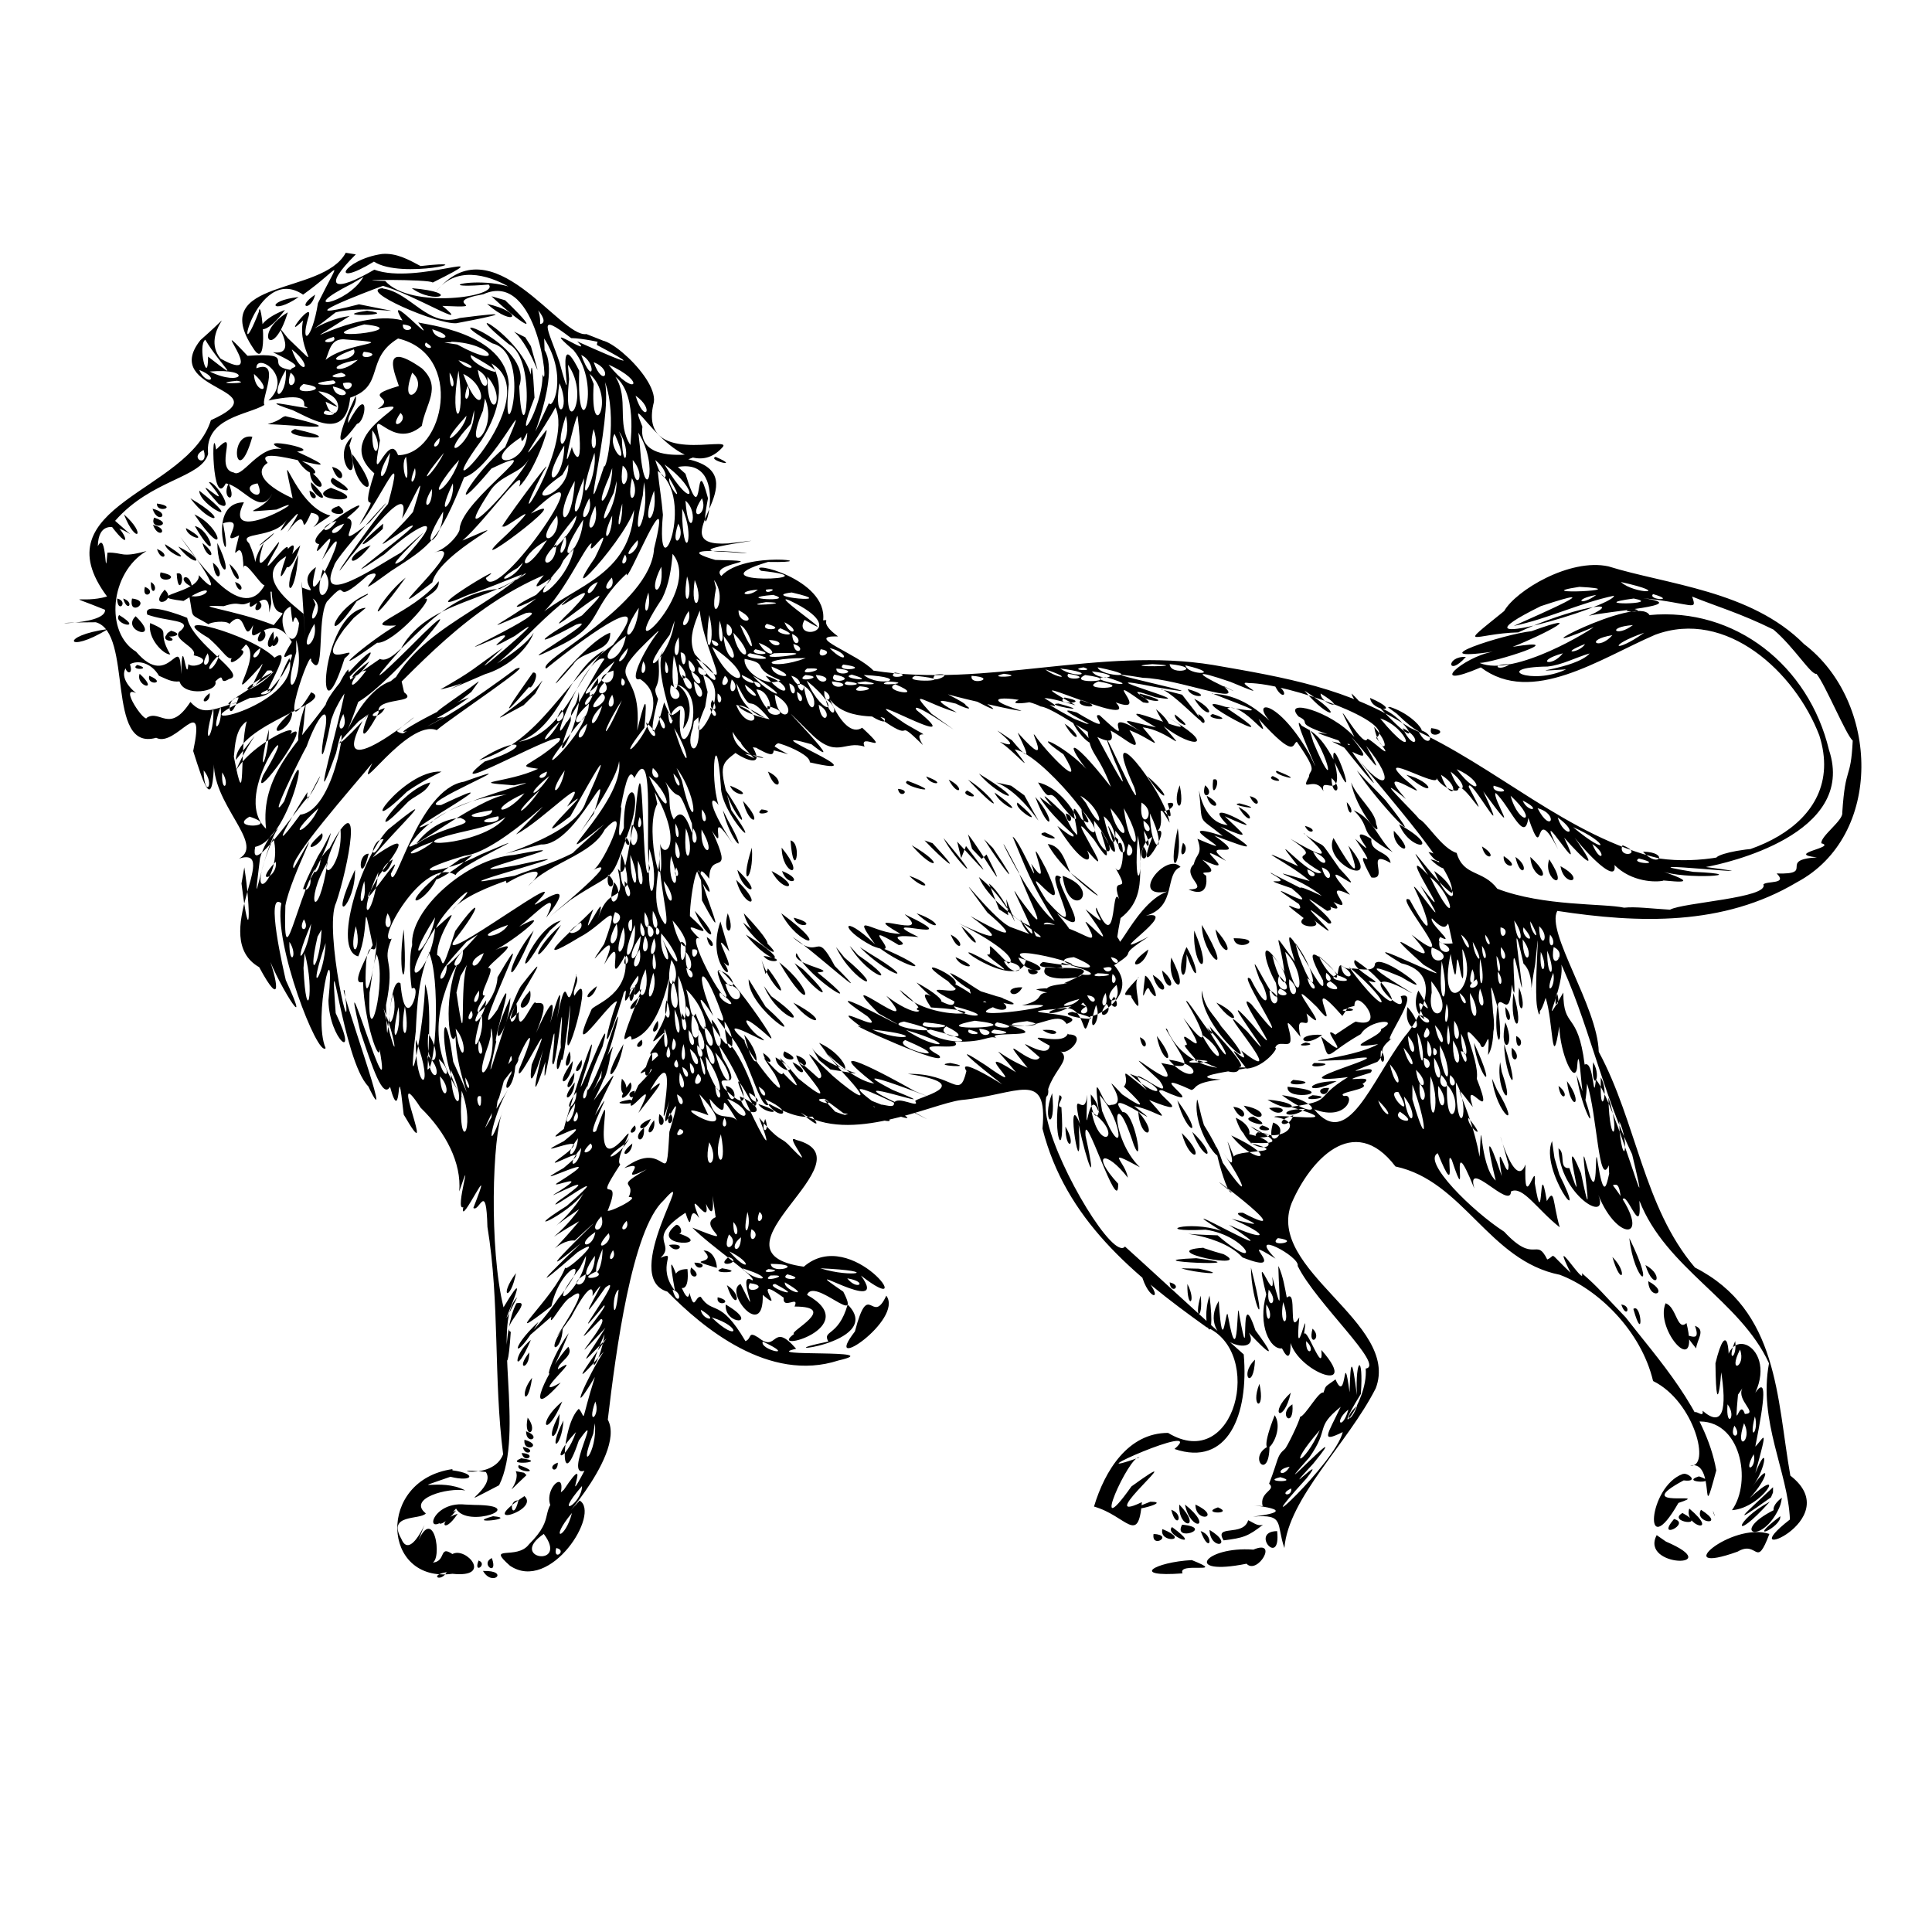 <?xml version="1.0" encoding="UTF-8" standalone="no"?>
<!-- Created with Inkscape (http://www.inkscape.org/) -->
<svg xmlns:dc="http://purl.org/dc/elements/1.1/" xmlns:cc="http://creativecommons.org/ns#" xmlns:rdf="http://www.w3.org/1999/02/22-rdf-syntax-ns#" xmlns:svg="http://www.w3.org/2000/svg" xmlns="http://www.w3.org/2000/svg" version="1.1" width="100%" height="100%" viewBox="0 0 48 48" id="Layer_1" xml:space="preserve" style="overflow:visible">
<defs id="defs803" />
<path d="M 8.59,6.28 C 8.02,7.35 5.13,6.91 6.29,8.65 6.71,9.33 6.48,7.29 6.43,7.75 5.76,9.48 6.33,6.51 7.53,7.32 8.47,6.65 8.51,6.30 7.90,7.53 7.75,8.47 7.46,8.59 7.65,7.92 7.86,7.33 6.94,8.54 7.53,7.96 7.36,8.73 8.13,9.33 7.15,8.40 6.60,7.70 7.53,8.87 6.78,8.75 7.66,9.18 7.25,9.08 7.22,9.19 6.52,9.08 7.44,8.75 6.15,8.84 5.04,7.66 6.77,9.63 5.48,8.91 4.93,8.25 6.15,7.42 4.98,8.45 3.95,9.75 7.03,9.63 5.24,10.44 c -0.56,1.79 -4.27,2.11 -2.58,4.38 -0.65,0.19 -1.13,-0.11 -0.05,0.33 0.03,0.44 -2.13,0.32 -0.23,0.31 0.94,0.26 0.23,3.23 1.50,2.87 0.49,0.26 1.24,-1.20 0.92,0.33 0.26,0.82 0.49,1.56 0.52,0.20 -0.10,1.10 1.29,2.11 0.62,2.47 1.07,-0.33 -0.78,1.97 0.50,2.70 0.58,1.08 0.48,0.37 0.17,-0.43 0.19,0.69 1.23,2.35 0.49,0.75 -0.05,-0.22 -0.52,-2.23 -0.11,-1.91 -0.20,0.99 0.91,3.85 1.10,3.60 -0.33,-0.74 0.26,-3.17 0.07,-1.18 0.02,0.97 0.79,1.59 0.18,0.31 -0.17,-2.34 0.17,1.17 0.81,1.82 C 9.88,28.51 8.35,24.30 8.56,24.61 8.80,26.42 8.03,23.08 8.35,22.43 8.64,21.59 9.08,19.38 8.19,21.07 7.45,21.66 7.02,24.69 7.09,22.50 7.22,21.76 8.20,19.97 7.30,21.57 7.10,21.43 8.79,19.52 9.25,18.96 c -0.51,1.01 0.87,-1.11 1.60,-0.82 0.43,-0.36 2.55,-1.76 1.96,-1.52 -0.80,0.59 -2.60,1.90 -2.95,1.54 1.62,-1.33 -1.95,1.80 -0.85,-0.25 1.40,-1.39 2.62,-2.81 4.50,-3.62 -0.68,0.82 0.86,-0.55 -0.19,0.49 -0.70,0.34 -0.58,0.41 0.00,0.09 -0.71,0.57 -1.63,0.95 -0.25,0.36 0.89,-0.15 -2.68,1.46 -0.62,0.57 0.42,-0.12 -0.70,0.57 0.34,5.89e-4 1.37,-1.01 -1.91,1.77 -0.29,0.29 -0.81,0.57 -0.69,0.54 -1.56,1.04 1.57,-0.35 1.84,-1.23 3.28,-2.35 -0.95,0.84 1.06,-0.75 -0.01,0.37 -1.28,1.22 1.76,-1.36 0.25,0.14 -0.91,0.49 -1.46,0.94 -0.15,0.23 0.80,-0.26 -2.08,1.36 -0.38,0.51 1.07,-0.53 0.68,-0.88 1.64,-1.78 -0.05,0.43 1.20,-2.74 0.68,-0.62 -0.08,1.42 -2.95,2.80 -2.68,2.98 1.17,-0.95 2.76,-2.04 1.66,-0.59 -1.26,0.88 -1.74,2.38 -3.33,2.87 0.99,-0.66 1.42,-0.37 0.14,0.03 -1.34,1.06 2.27,-1.04 1.84,-0.49 -0.71,0.64 -1.12,0.58 -0.51,0.67 -0.77,0.36 -1.85,0.32 -0.60,0.41 1.22,-0.26 -1.67,0.43 -2.05,0.93 -1.36,0.62 2.52,-1.52 0.24,-0.44 -0.82,0.07 2.50,-1.27 0.57,-0.58 -1.16,0.18 -1.74,2.88 -1.82,2.29 0.53,-1.00 -1.21,1.65 -0.30,0.05 0.53,-0.71 0.83,-1.14 -0.15,-0.46 0.56,-0.70 1.84,-1.87 0.38,-0.69 -0.66,0.69 -1.40,2.99 -0.74,3.15 0.30,-0.67 0.07,-1.67 0.36,-0.28 -0.53,0.96 -0.36,0.94 -0.24,0.92 0.03,1.02 0.41,2.04 0.41,1.67 0.37,2.05 -1.08,-2.94 -0.48,-0.45 0.31,0.92 0.56,1.69 0.74,1.38 0.31,1.14 0.15,-1.03 0.34,0.69 0.91,1.57 -0.46,-1.52 0.42,-0.17 0.63,0.61 1.02,1.38 0.96,2.08 0.39,-1.14 -0.13,0.51 0.10,0.39 -0.11,0.58 0.84,-1.48 0.25,0.02 0.15,0.12 0.32,-0.70 0.35,0.47 0.31,1.88 0.15,3.77 0.39,5.65 -0.26,0.70 -1.59,0.31 -0.43,0.44 0.29,0.41 -0.99,1.01 0.33,0.33 0.65,-1.31 -0.20,-4.04 0.45,-4.67 -0.81,1.63 0.59,-1.31 -0.34,0.25 -0.36,-1.46 -0.28,-4.26 -0.02,-4.88 -0.48,1.38 -0.27,0.14 0.13,-0.53 -0.53,0.86 -0.84,1.51 -0.22,0.20 0.23,-0.74 0.38,-1.70 0.29,-0.36 0.16,-0.84 0.85,-1.86 0.21,-0.35 -0.14,0.65 1.06,-1.90 0.31,-0.11 -0.22,1.63 1.19,-3.22 0.11,-0.79 0.32,-0.81 0.17,-0.74 -0.01,-0.74 -0.04,-0.17 -0.46,0.93 -0.42,0.22 -0.91,0.94 1.34,-2.31 0.05,-0.64 -0.37,0.60 -1.05,3.33 -0.61,1.37 -0.11,0.05 0.59,-2.05 0.03,-0.79 -0.91,1.31 1.21,-2.88 -0.00,-0.80 -0.02,0.65 -0.86,1.31 -0.31,0.45 -0.22,0.06 0.31,-0.72 0.08,-0.68 0.01,-0.11 1.05,-0.84 0.06,-0.40 0.37,-0.11 1.72,-1.18 0.71,-0.63 0.36,-0.27 1.07,-1.04 0.67,-0.22 0.94,-1.21 -0.43,-0.16 -0.27,-0.35 1.20,-1.20 -2.60,1.71 -1.99,0.88 0.65,-0.82 0.68,-1.15 -0.00,-0.20 -0.42,1.29 -0.25,0.65 -0.45,0.60 0.00,-0.67 0.83,-1.45 -0.03,-0.67 0.23,-0.55 1.36,-1.45 0.40,-0.44 0.49,-0.67 2.94,-1.11 0.97,-0.76 -1.31,0.24 3.15,-0.92 0.62,-0.36 -2.25,0.41 2.36,-0.73 -0.05,-0.26 -1.18,0.09 -2.60,1.37 -2.53,2.24 -0.10,0.37 -0.03,0.97 -0.01,1.08 0.29,-0.18 -0.16,1.26 -0.28,-0.13 -0.34,-0.27 -0.31,2.46 -0.36,0.54 0.25,-1.21 -0.13,-0.99 0.14,-1.65 -0.43,0.18 0.78,-2.08 1.59,-1.58 0.05,-0.23 2.47,-1.30 0.62,-0.51 -0.99,0.52 -2.06,0.52 -0.40,0.03 0.96,-0.09 2.98,-2.29 1.28,-0.53 0.66,-0.33 1.95,-1.71 1.27,-0.69 1.01,-0.83 -1.30,1.30 0.08,0.24 0.57,-1.01 1.16,-2.10 0.38,-0.35 -0.31,1.01 -3.48,1.64 -1.11,1.05 0.90,0.05 1.86,-2.51 1.31,-0.76 -1.02,1.38 0.58,-0.71 0.63,-1.31 0.16,1.06 -2.16,2.97 -0.37,1.57 -0.66,0.60 -1.38,1.20 -0.22,0.41 1.10,-1.39 0.19,0.63 -0.05,0.72 1.03,-0.49 -2.34,2.17 -0.57,0.75 1.20,-0.80 0.96,-0.32 1.48,-1.79 0.37,-1.10 -0.17,-1.26 -0.15,-0.00 -0.26,0.66 -0.00,-0.69 -0.08,-0.50 0.14,-0.78 0.24,-0.97 0.34,-0.74 0.55,-1.08 0.23,1.99 0.39,2.23 -0.22,0.97 -0.13,-3.97 -0.37,-1.30 -0.23,1.13 -0.24,1.60 -0.43,1.32 0.21,1.01 -0.20,0.29 -0.50,1.26 0.34,-1.05 -0.57,0.96 -0.11,-0.25 -0.53,0.54 -1.68,1.51 -0.35,0.70 0.65,-0.33 1.08,-1.12 0.62,0.16 -0.74,1.10 0.56,-0.78 -0.00,0.51 0.60,-1.00 -0.04,0.81 0.52,-0.22 0.14,0.94 -0.71,1.19 -0.83,1.33 -0.76,1.69 0.71,-0.62 0.65,-0.12 0.47,-0.98 -0.12,0.59 0.44,-0.49 -0.17,0.75 0.41,-0.51 -0.03,0.59 -0.52,1.34 -0.06,0.44 -0.07,0.78 0.97,-0.25 1.02,-2.78 0.87,-0.72 -0.09,0.50 -0.69,1.12 -0.01,0.50 -0.73,0.99 -0.24,0.33 -0.20,0.62 -1.17,1.05 0.50,-0.27 -0.49,0.73 -0.66,1.37 0.65,-0.60 -0.00,0.69 0.19,-0.25 0.90,-1.09 0.29,-0.56 0.88,-1.57 0.03,1.70 0.48,0.26 -0.40,1.48 0.52,-0.93 0.00,0.77 -0.09,1.62 -0.04,0.09 -1.12,0.90 0.68,-0.24 -0.28,0.44 0.56,0.03 -0.85,0.49 -0.25,0.26 -0.45,0.69 0.38,-0.02 -0.65,0.47 -0.51,0.31 0.39,-0.99 -0.45,0.03 0.30,-1.12 -0.17,-0.13 0.48,-1.13 0.07,-0.63 -0.96,1.06 -0.08,-1.87 -0.67,-0.20 -0.35,0.25 0.63,-1.47 -0.03,-0.39 0.41,-0.95 0.80,-1.46 -0.03,-0.37 0.32,-0.60 0.43,-1.01 -0.03,-0.22 0.45,-0.78 0.99,-3.12 0.32,-0.99 -0.50,1.34 -0.68,1.25 -0.07,-0.13 0.38,-1.42 -1.04,2.45 -0.35,0.37 0.41,-1.66 -0.80,2.15 -0.59,1.66 -0.84,0.63 0.96,-0.46 -0.02,0.32 -1.10,0.57 1.09,-0.43 -0.14,0.45 -0.46,0.36 1.09,-0.57 0.13,0.22 -1.20,0.68 1.47,-0.65 -0.17,0.38 -0.17,0.14 0.95,-0.35 -0.06,0.27 -0.24,0.16 1.39,-0.73 0.09,0.18 -0.44,0.42 1.64,-1.13 0.22,0.11 -1.24,0.78 0.02,0.23 0.42,-0.32 -0.43,0.76 -1.24,1.17 -0.11,0.40 -0.55,0.77 -1.08,0.92 0,0.30 -1.01,1.20 -0.57,0.44 -0.11,0.48 1.63,-1.51 -1.73,1.64 0.15,0.07 -0.89,0.85 -1.32,1.30 -0.08,0.22 0.82,-0.52 -0.40,0.61 -0.30,0.36 -0.25,0.75 -1.79,2.09 -0.35,0.98 0.23,-1.04 1.12,-1.34 0.17,-0.19 -0.53,0.80 -1.36,1.48 -0.17,0.45 -0.09,0.34 0.29,-0.41 0.48,-0.48 0.82,-0.62 -1.09,2.01 0.01,0.49 0.39,-0.74 0.57,-0.83 0.53,-0.52 0.68,-0.96 -0.75,1.32 0.32,-0.21 0.57,-0.46 -1.17,1.82 -0.04,0.45 0.21,-0.10 -1.16,1.48 -0.07,0.33 0.28,0.01 -1.13,1.55 0.11,0.22 -0.50,0.81 -0.77,1.10 0.03,0.26 -0.58,0.80 -0.96,1.35 -0.07,0.33 -0.40,0.61 -0.95,1.85 -0.22,0.63 -0.39,1.24 -0.20,1.02 -0.40,0.79 -0.43,0.40 -0.50,2.28 -0.00,0.79 0.64,-0.91 -0.39,0.93 0.14,0.75 -0.59,1.12 0.24,-0.66 -0.51,0.47 -0.69,0.58 -0.15,0.64 -0.87,1.36 -0.30,0.40 -1.08,-0.01 -0.47,0.53 1.01,0.68 2.26,-1.31 1.73,-1.62 -1.08,1.17 1.20,-1.09 0.70,-2.01 0.20,-1.69 0.60,-4.73 1.39,-5.45 0.88,-1.00 -1.11,1.91 0.09,2.27 0.88,0.90 2.53,2.27 4.25,1.71 1.27,-0.29 -2.01,-0.08 -1.05,-0.29 -0.61,-0.70 -0.45,0.12 -0.94,-0.28 -0.27,-0.17 -0.15,0.02 -0.32,0.09 -0.64,-1.09 -0.81,-0.64 -1.11,-1.10 -0.14,-0.03 -0.15,0.39 -0.28,-0.10 -0.08,0.59 -0.68,-1.80 -0.36,-0.05 -0.49,-0.63 0.09,-1.01 -0.36,-0.82 0.40,-0.37 -0.40,-0.45 0.62,-1.12 0.21,0.64 0.03,-0.30 0.34,0.13 -0.37,-0.92 0.30,0.32 0.17,-0.35 0.34,0.72 0.04,-1.01 0.24,0.33 -0.51,0.22 0.71,0.77 -0.58,0.26 0.48,0.48 1.63,1.25 1.49,1.31 -0.44,-0.29 0.29,1.26 -0.29,0.09 -0.43,0.17 0.58,1.44 0.55,0.27 0.62,0.53 -0.38,-0.59 0.52,0.07 -0.03,0.32 0.40,-0.08 0.27,0.22 1.13,0.00 -0.17,0.64 -0.01,0.68 -0.71,0.51 1.77,-0.16 0.32,-0.97 0.18,-0.45 1.38,0.85 0.90,-0.08 -1.37,-0.93 1.22,0.68 0.44,-0.40 1.51,1.18 -0.22,-1.26 -1.42,-0.22 -2.60,-0.36 1.74,-2.65 -0.19,-3.15 -0.36,-0.20 0.64,0.99 -0.20,0.11 -0.19,-0.19 -0.21,-0.05 -0.72,-0.66 0.79,2.08 -1.34,-2.44 -0.15,-0.32 0.34,0.23 -0.48,-1.71 -0.67,-1.51 -0.38,-0.37 -1.02,-1.78 -0.32,-0.70 -0.49,-1.14 -0.29,-1.44 0.20,-0.08 0.23,0.55 -0.47,-0.33 0.20,0.55 0.50,0.50 0.76,1.97 1.00,1.72 0.68,0.37 0.91,0.33 1.17,0.30 0.94,0.57 -0.46,-0.70 0.54,0.12 0.32,0.03 -1.02,-1.06 0.13,-0.19 0.97,0.09 1.60,0.47 0.73,-0.18 1.24,0.52 1.04,0.28 -0.03,-0.13 -1.47,-1.10 3.01,1.34 0.68,0.08 -1.89,-0.88 1.62,0.36 -0.16,-0.35 -1.84,-0.95 2.61,0.85 0.55,0.03 -0.70,-0.40 -2.50,-1.36 -1.01,-0.19 -0.77,-0.11 -1.88,-1.58 -0.76,-0.25 0.82,0.88 0.27,0.53 -0.27,0.06 -1.28,-1.23 0.00,0.05 -0.35,0.06 -1.52,-1.38 1.11,1.32 -0.51,0.00 -1.29,-1.51 0.72,1.01 -0.38,-0.14 -0.01,0.26 -0.90,-0.98 -0.20,0.04 0.54,1.05 -0.80,-0.69 -0.75,-0.84 -0.88,-0.79 0.86,0.28 0.40,-0.08 -0.21,-0.07 -0.80,-0.91 0.23,0.01 0.35,0.30 -2.01,-3.02 -1.08,-1.05 -0.02,0.34 -1.06,-1.60 -0.67,-1.41 -0.75,-0.73 0.72,0.31 -0.24,-0.56 -0.00,-0.53 0.27,-2.02 0.30,-0.39 0.97,1.81 -0.57,-1.51 0.18,-0.54 0.01,-0.75 0.64,0.06 0.07,-1.19 0.40,0.66 -0.18,-0.74 0.52,0.33 -0.72,-1.11 -0.53,-1.22 -0.36,-0.97 -0.23,-0.76 -0.05,-2.08 0.06,-0.46 0.00,0.69 1.17,1.85 0.26,0.59 -0.32,-1.11 -0.28,-1.13 0.11,-1.43 1.56,0.19 -0.03,0.28 -0.08,-0.52 0.34,0.57 0.45,0.26 1.38,0.56 -1.21,-0.64 0.56,-0.11 0.54,0.20 1.94,0.45 -1.62,-0.92 0.04,-0.45 1.15,0.92 -1.52,-1.76 -0.06,-0.31 0.69,0.71 0.86,0.20 1.38,0.37 -0.17,-0.39 0.75,0.28 -0.06,-0.47 -0.24,0.16 -0.53,-0.09 -0.80,-0.70 0.49,0.63 1.50,0.29 1.35,0.54 0.80,0.55 0.21,-0.14 0.96,0.59 -0.34,-0.53 0.47,-0.00 -0.44,-0.53 -1.71,-1.15 1.82,0.90 0.28,-0.34 -0.23,-0.36 1.87,1.16 0.37,0.09 -0.61,-0.67 -0.16,-0.26 0.63,-0.03 -1.32,-0.74 1.18,0.27 -0.22,-0.45 0.45,0.13 1.77,0.43 1.83,0.41 -1.36,-0.43 0.04,-0.35 0.47,-0.11 0.45,0.05 2.03,1.39 1.74,0.60 0.33,0.16 0.91,0.72 0.47,-0.01 0.58,0.22 0.91,0.62 0.33,-0.07 0.64,0.07 1.20,0.76 0.52,-0.03 0.76,0.60 1.39,0.50 0.03,-0.26 1.52,0.87 -1.93,-0.69 -0.22,0.29 -0.60,-0.12 -1.07,-0.33 -0.37,0.11 -1.21,-0.74 0.04,0.59 -1.03,-0.41 -0.28,-0.06 0.48,0.56 -0.57,-0.07 -0.90,-0.26 1.17,0.66 -0.06,0.16 -0.97,-0.52 -1.10,-0.67 0.03,-0.34 -1.96,-1.09 1.68,0.67 1.00,-0.07 0.93,0.34 -0.47,-0.83 0.68,-1.8e-5 0.56,0.11 -0.80,-0.52 0.30,-0.13 1.33,0.23 -2.06,-0.67 0.01,-0.25 2.28,0.39 -2.38,-0.57 -0.31,-0.23 0.88,0.02 2.61,0.73 1.99,0.20 1.09,0.52 -1.75,-0.76 0.18,-0.10 1.24,0.52 4.15e-4,-0.05 0.46,0.03 0.98,0.01 3.73,0.99 3.16,1.36 0.61,0.77 -0.18,-0.03 -0.22,0.03 -0.11,0.29 -1.08,-1.54 -0.32,-0.05 -0.60,-0.66 -1.80,-0.97 -1.39,-0.51 0.37,0.18 -0.17,0.13 0.72,0.44 -0.97,-0.20 1.54,0.51 0.11,0.18 0.59,0.28 1.14,0.68 0.48,-0.11 0.39,0.39 0.95,1.25 0.37,0.22 0.77,0.93 0.50,1.23 -0.26,0.25 0.75,0.96 2.53,2.91 2.39,3.41 -0.45,-0.29 -1.39,-1.73 -0.59,-0.45 -0.94,-1.00 0.89,1.65 -0.19,0.26 0.93,1.55 -0.18,-0.11 -0.16,0.04 0.38,0.78 0.56,1.54 -0.11,0.31 -0.48,-0.21 1.43,1.95 0.05,0.87 1.18,1.31 -1.35,-0.73 0.30,0.75 1.35,0.78 -2.08,-0.95 -0.56,-0.04 1.15,0.27 0.39,1.48 0.09,1.82 -0.85,1.13 -1.41,2.84 -2.25,1.81 0.84,0.32 1.03,-0.41 0.74,-0.33 -0.22,-0.10 0.69,-0.16 0.46,-0.30 0.46,-0.30 -0.92,0.06 0.20,-0.28 0.24,-0.27 -1.07,0.21 0.17,-0.27 0.25,-0.25 -0.05,-0.26 0.36,-0.58 -0.30,0.20 0.78,-1.24 0.22,-1.05 0.25,0.72 -1.25,-0.82 0.01,-0.22 1.14,0.62 -1.82,-1.03 0.00,-0.26 1.09,0.67 -0.47,-0.62 -0.65,-0.33 0.00,0.21 -0.32,0.14 -0.54,0.12 -0.31,0.07 -0.32,-0.30 -0.39,0.15 -0.31,-0.34 -0.99,-0.99 -0.36,0.15 0.13,0.81 -1.28,-2.34 -0.70,-0.47 -0.63,-0.84 -0.37,-0.64 -0.26,0.26 -0.68,-1.10 -0.51,-0.24 -0.21,0.27 0.24,1.23 -0.88,-1.38 -0.41,-0.10 0.28,0.45 0.25,0.93 -0.22,0.00 -0.44,-0.32 1.38,2.36 0.02,0.63 -0.56,-0.49 1.08,1.78 0.02,0.50 -1.17,-1.30 1.01,1.53 -0.12,0.18 -1.24,-1.21 1.26,1.58 -0.15,0.47 0.33,0.57 -0.66,-0.55 0.13,0.45 0.47,-0.04 0.82,-0.56 0.71,-0.51 0.06,-0.22 0.36,0.00 0.38,-0.18 0.03,-0.28 -0.29,-0.78 0.25,-0.10 -0.17,-0.72 0.31,-0.03 0.15,-0.58 0.82,0.73 -0.82,-1.22 0.26,-0.16 0.69,0.85 -0.45,-1.01 0.63,0.22 0.18,-0.27 0.11,-0.19 0.30,-0.25 -0.00,-0.52 0.88,0.60 0.03,0.39 -0.14,0.07 -0.61,0.41 -0.51,0.32 -0.46,-0.31 0.59,0.84 -0.35,0.05 0.25,0.69 0.01,0.50 0.99,-0.06 0.21,-0.36 1.02,-0.40 0.50,-0.12 0.06,0.17 -1.12,0.53 -0.07,0.37 -0.69,0.39 -2.48,0.46 -0.80,0.39 1.88,-0.30 -2.08,0.69 0.05,0.43 -0.89,0.54 -0.32,0.58 -1.42,0.74 1.57,0.46 -0.39,0.15 -0.41,0.25 0.89,0.11 0.06,0.80 -0.59,0.23 0.65,0.36 0.80,0.45 -0.03,0.41 1.27,0.33 -0.75,0.10 -0.34,0.46 -0.55,-1.38 0.28,0.73 -0.32,-0.23 0.51,0.76 0.75,1.34 0.00,0.27 -0.43,-1.25 0.07,0.85 0.22,0.73 -1.29,-1.00 1.98,1.40 0.28,0.51 -0.57,-0.03 1.09,0.51 -0.28,0.15 1.00,0.43 0.87,0.58 -0.07,0.15 1.87,1.24 -1.86,-0.91 -0.19,0.15 -0.82,-0.28 -1.77,0.04 -0.39,-0.03 1.06,0.15 1.47,1.14 0.30,0.14 -1.70,-0.05 -0.03,-0.16 0.62,0.55 1.27,0.50 -0.26,-0.65 0.82,0.03 -0.75,-0.77 0.62,-0.05 0.55,0.18 0.45,0.92 2.19,2.49 1.69,2.55 0.07,0.88 -0.96,1.98 -0.12,0.63 0.07,-1.00 -0.14,-0.91 -0.10,0.03 -0.11,-0.90 -0.16,-0.96 -0.18,-0.07 -0.17,-1.22 -0.06,0.35 -0.35,-0.32 -0.27,0.20 -0.23,0.13 -0.30,0.33 -0.11,-0.06 -0.45,0.58 -0.58,0.60 -0.02,0.13 -0.34,0.78 -0.38,0.80 -0.21,0.18 -0.15,0.25 -0.39,0.86 0.19,0.17 -0.25,0.20 -0.16,0.56 -0.87,-0.07 1.29,0.07 -0.24,0.26 0.80,-0.07 0.57,0.18 0.78,0.78 0.10,-1.25 1.57,-2.59 2.27,-3.97 0.62,-1.63 -2.75,-2.94 -2.09,-4.60 0.44,-1.03 1.53,-2.29 2.58,-0.91 1.69,0.36 2.32,2.34 4.08,2.69 0.94,0.35 2.02,1.38 2.32,2.64 1.04,0.51 1.44,2.17 0.92,2.10 0.66,-0.16 0.23,1.69 0.65,0.12 -0.26,-1.49 -1.47,-2.79 -2.25,-3.80 -0.55,-0.57 -0.68,-0.75 -1.09,-1.10 0.11,0.39 -0.83,-1.12 -0.28,-0.01 -0.59,-0.56 -0.34,-0.43 -0.58,-0.33 -0.28,-0.57 -0.30,0.14 -1.07,-0.69 -0.78,-0.50 -2.05,-1.75 -1.65,-1.95 0.52,1.28 0.16,-0.17 0.35,0.17 0.48,1.45 -0.14,-1.03 0.56,0.71 -0.23,-0.79 0.90,0.55 0.91,0.07 0.29,-0.15 0.65,0.45 1.21,0.89 -0.18,-0.63 -0.12,-1.00 -0.32,-0.65 -0.21,-1.27 -0.07,0.94 -0.30,-0.45 0.05,-0.65 -0.28,0.83 -0.23,-0.46 -0.32,0.84 -0.94,-1.91 -0.42,0.01 0.00,0.54 -0.35,-0.91 -0.17,0.28 -0.35,-1.05 -0.41,-0.96 -0.15,0.11 -0.43,-0.39 -0.33,-1.94 -0.40,-0.59 -0.25,-1.37 -0.88,-2.16 -0.17,-1.24 -0.28,-0.88 0.61,0.60 0.10,-0.70 0.08,-0.51 -0.61,-1.71 0.08,-0.87 0.12,0.37 0.26,-0.63 0.20,0.28 0.36,-0.54 -0.16,-2.58 0.23,-1.21 0.09,-0.36 0.31,0.41 0.36,-0.54 0.19,0.91 -0.12,-1.64 0.18,-0.21 0.27,1.28 -0.34,-2.33 0.11,-0.31 0.38,0.35 0.05,1.35 0.29,0.02 0.22,-2.16 -0.22,2.39 0.26,0.83 0.19,0.56 0.15,1.93 0.34,0.71 0.02,0.67 0.37,1.45 0.44,1.04 0.07,-1.05 0.15,1.93 0.25,0.38 0.25,0.77 0.29,2.62 0.54,2.03 0.02,1.06 0.27,-0.15 0.32,1.14 -0.03,-1.04 0.52,0.91 0.44,-0.26 0.66,1.69 2.50,2.47 3.22,4.04 -0.27,1.44 0.47,2.69 0.52,3.88 -1.53,1.19 1.46,0.03 0.01,-1.09 -0.34,-1.92 -0.29,-4.11 -2.37,-5.17 -1.28,-1.50 -1.45,-3.62 -2.39,-5.36 -0.03,-1.13 -1.32,-2.97 -1.03,-3.50 2.03,0.31 4.12,0.38 5.95,-0.71 2.16,-1.15 2.06,-4.49 0.18,-5.92 -1.32,-1.33 -3.42,-1.48 -4.86,-1.93 -0.96,-0.21 -2.30,0.60 -2.59,1.11 -1.21,0.98 -0.76,0.56 0.35,0.53 1.27,-0.60 2.76,-0.87 1.75,-0.41 0.43,-0.12 2.64,-0.26 1.35,-0.44 1.25,0.13 1.35,0.34 1.22,-0.04 0.59,0.24 1.19,0.41 2.02,0.82 0.51,0.43 0.94,1.14 1.07,1.10 0.22,0.27 0.73,1.51 0.90,1.66 -0.05,1.02 -0.18,0.57 -0.26,1.79 0.03,0.19 -0.54,0.58 -0.52,0.76 0.40,0.10 -0.92,0.26 -0.11,0.35 -0.99,0.06 -0.02,0.43 -1.00,0.40 0.28,0.27 -0.23,0.18 -0.33,0.27 0.15,0.34 -2.00,0.45 -2.32,0.63 -0.49,-0.03 -0.86,-0.08 -1.14,-0.05 -0.50,-0.11 -2.00,-0.03 -3.15,-0.47 -0.36,-0.48 -0.84,-0.30 -1.01,-0.89 -0.37,-0.11 -0.76,-0.78 -0.93,-0.84 -0.12,-0.17 -1.29,-1.28 -0.33,-0.50 -1.00,-1.12 1.04,0.40 -0.07,-0.53 -0.70,-0.68 0.91,0.29 0.83,0.01 0.13,0.24 0.54,0.39 0.54,0.27 0.09,-0.26 0.90,1.15 0.26,-0.05 -0.00,-0.33 1.09,1.67 0.36,0.11 1.02,1.39 0.20,0.14 0.31,0.04 0.36,0.34 0.72,1.28 0.81,0.62 0.44,1.26 0.09,-0.49 0.74,0.78 -0.69,-1.42 0.79,1.05 0.15,-0.29 0.50,0.57 0.93,0.94 0.26,0 0.49,0.61 1.06,1.11 0.99,0.68 0.43,0.43 1.03,0.43 1.21,0.39 -0.08,-0.04 1.21,0.18 -0.07,-0.25 0.58,0.24 2.42,0.10 0.82,0.03 -2.13,-0.34 2.60,0.18 0.31,-0.12 0.50,-0.09 3.76,-0.81 3.06,-2.91 -0.50,-2.09 -2.33,-3.55 -4.46,-3.35 -0.29,-0.53 -3.58,1.22 -1.39,0.30 0.01,0.02 -1.95,1.26 -2.83,0.89 0.36,-0.01 2.35,-0.65 0.82,-0.40 0.82,-0.32 1.90,-0.91 0.47,-0.39 -0.68,0.07 -2.86,0.78 -0.96,0.51 -0.75,0.13 -1.68,0.98 -0.30,0.39 1.27,0.96 2.96,-0.22 4.33,-0.81 1.77,-0.66 3.48,0.93 4.08,2.50 0.74,2.33 -2.12,3.32 -3.96,3.06 -2.29,-0.54 -4.07,-2.30 -6.21,-3.25 -1.51,-0.98 -3.10,-1.25 -4.89,-1.56 -2.81,-0.46 -5.63,0.58 -8.44,0.14 -0.39,-0.42 -1.76,-0.87 -0.88,-0.85 -0.52,-0.38 -0.15,-0.42 -0.37,-0.40 0.12,-1.04 -1.94,-1.51 -1.54,-1.23 1.98,0.21 -1.84,0.38 0.17,-0.22 1.53,0.03 -0.58,-0.30 -1.16,0.35 -0.33,-0.34 1.35,-0.37 -0.15,-0.40 -1.55,-0.45 2.03,-0.06 0.29,-0.20 -1.54,-0.03 1.91,-0.43 0.03,-0.21 -1.79,0.11 0.86,-1.67 -0.99,-2.09 1.27,-0.48 -1.30,0.45 -1.14,-0.81 -0.52,-1.28 0.96,1.69 2.00,0.50 0.21,-0.28 -2.07,0.49 -1.73,-1.05 0.21,-0.62 -1.41,-2.00 -1.40,-1.48 1.94,1.03 -1.06,-0.35 -0.49,-0.09 0.49,0.47 -1.04,-0.59 -0.09,0.22 0.75,0.91 0.07,2.54 0.14,0.51 C 13.68,7.78 14.37,10.74 13.90,9.00 13.62,8.17 13.30,7.72 14.19,8.40 14.79,8.41 15.85,8.80 14.57,8.30 13.91,8.40 12.23,5.52 10.83,7.25 11.78,5.98 13.96,7.98 13.42,8.05 13.48,6.43 9.95,7.25 12.14,7.07 12.43,7.36 10.21,7.70 9.57,6.98 8.42,6.95 10.70,6.93 10.75,7.02 12.57,6.11 10.35,7.09 9.30,6.70 8.32,7.27 7.98,7.17 8.84,6.32 L 8.59,6.28 z M 42.14,35.32 c 1.11,-0.09 1.40,1.49 0.89,2.20 0.76,-0.05 1.40,-1.18 0.44,-0.30 0.44,-0.46 0.56,-0.97 0.07,-0.29 0.35,-0.45 0.40,-1.15 0.07,-0.33 0.34,-1.24 0.21,-0.87 0.00,-0.66 0.25,-1.25 0.28,-1.73 -0.00,-1.34 0.57,-1.23 -0.94,-1.86 -0.71,-0.23 0.13,-0.84 0.00,-1.65 -0.28,-0.50 0.02,1.82 0.20,-0.19 0.13,0.14 0.17,1.03 0.05,1.47 -0.45,1.04 0.05,0.27 -0.34,-0.25 -0.18,0.29 z m -28.36,2.24 c 0.56,-1.39 -0.49,-0.49 0,0 z M 9.49,6.31 C 8.52,6.45 8.16,7.19 9.29,6.50 9.98,6.95 12.10,6.42 10.45,6.61 10.15,6.45 9.85,6.28 9.49,6.31 z M 9.03,6.88 C 8.62,7.58 7.31,7.77 8.74,7.05 L 9.03,6.88 z m 0.48,0.22 c 0.78,0.22 2.27,1.14 1.48,0.50 1.31,0.06 -0.15,-0.08 1.02,-0.29 1.37,-0.62 1.64,2.52 1.47,1.99 0.01,0.86 -0.78,2.06 -0.20,0.58 -0.08,-1.46 -0.11,-0.37 -0.10,-0.09 0.39,-1.09 -2.17,-2.56 -0.54,-1.24 0.75,0.37 0.35,3.00 0.26,1.05 0.38,-1.07 -2.34,-2.02 -0.67,-1.07 1.07,0.27 0.21,3.06 0.41,1.02 C 12.57,8.25 10.52,8.06 10.39,8.01 10.97,8.76 9.48,7.10 10.00,7.96 8.77,7.64 6.91,8.99 8.69,7.85 7.91,7.95 7.35,8.55 8.34,7.76 9.20,7.55 10.62,7.91 8.92,7.56 7.03,8.05 9.07,7.26 9.52,7.10 z m 0.72,0.06 c 0.57,0.42 1.29,0.11 0,0 z m -0.72,0.00 C 8.86,7.20 10.87,8.07 11.34,8.03 12.41,7.83 12.81,7.72 11.43,7.90 10.64,8.16 10.21,7.27 9.52,7.17 z M 7.83,7.32 c -0.49,0.33 -0.10,0.42 0,0 z m 4.37,0.03 c 0.68,0.65 1.40,1.12 0.35,0.11 L 12.21,7.36 z m -4.78,0.03 c -0.85,0.09 -0.68,0.47 0,0 z M 12.10,7.55 c 0.71,0.62 0.95,0.21 0,0 z M 7.08,7.70 c -0.94,0.36 -0.63,0.87 0,0 z m 2.04,0.02 c -1.07,0.16 0.92,0.12 0,0 z m -1.97,0.04 c -0.88,0.52 -0.38,1.25 0,0 z m 1.90,0.30 c 1.41,0.14 -1.66,0.46 0,7e-7 l 0,-7e-7 z m 0.96,0 c 0.48,0.06 -0.03,0.28 0,0 z m 0.73,0.12 c 0.70,0.22 0.07,0.34 0,0 z m 2.03,0.06 c 0.48,0.40 0.79,1.69 0.42,0.36 L 13.05,8.38 12.81,8.26 z M 8.29,8.37 c 0.14,0.19 -0.54,0.16 0,0 z M 9.89,8.41 c 1.66,0.39 1.15,2.88 0.00,2.90 -0.24,-0.67 -0.72,1.08 -0.45,-0.37 -0.27,-1.04 0.27,0.31 1.04,-0.36 0.09,-0.55 0.51,-0.96 -0.00,-1.43 -1.11,-0.78 -0.61,0.28 -0.57,0.44 -1.02,0.30 0.00,0.25 -0.53,0.57 1.35,-0.29 -1.27,0.56 -0.08,1.60 -0.44,1.34 0.26,0.16 -0.37,1.28 0.53,-0.61 1.17,-2.22 0.71,-0.52 -0.47,0.53 -1.82,2.51 -0.88,1.24 -0.18,0.29 1.54,-2.12 1.23,-0.88 0.30,-0.48 0.68,-1.47 0.27,-0.16 -0.56,0.67 -1.31,1.19 -0.12,0.38 0.75,-0.38 -2.41,1.90 -0.59,0.67 0.93,-0.83 1.60,-1.08 0.46,0.14 -0.85,0.56 1.53,-1.60 -0.05,-0.18 -0.59,0.33 -2.14,1.41 -1.66,0.33 0.01,-0.22 2.17,-2.54 0.88,-1.08 -1.00,0.79 -0.17,-0.04 -0.56,-0.11 1.14,-0.94 -1.28,0.54 -0.69,0.65 -0.29,0.65 0.68,-0.88 0.07,0.39 1.07,-1.68 -0.59,1.91 -0.15,0.18 -0.55,0.38 0.21,0.72 -0.34,0.51 -0.08,-0.87 0.17,2.59 0.03,0.65 -0.24,-0.22 -1.29,-0.92 -0.43,-1.43 -0.49,1.42 0.56,-0.72 0.04,-0.18 0.05,-0.33 -0.95,1.14 -0.25,-0.07 0.22,-0.52 -0.76,1.22 -0.35,-0.08 -0.44,0.67 -0.00,0.81 -0.36,0.01 -0.31,-0.30 0.62,-0.10 0.94,-0.59 -0.60,0.94 0.82,-0.96 0.01,0.31 0.61,-0.82 0.23,0.31 0.59,-0.48 0.60,0.09 -0.49,0.71 0.48,0.07 C 7.27,12.57 6.91,10.68 7.27,12.38 6.42,11.99 6.38,11.67 6.65,11.50 6.13,10.91 9.21,12.07 7.38,11.22 8.13,11.17 5.92,10.76 7.23,11.25 6.54,10.82 6.05,11.91 5.81,11.74 5.30,11.65 5.97,10.56 5.37,11.17 5.25,10.39 5.26,12.69 5.61,12.01 c 0.43,0.07 0.86,0.83 1.15,0.26 -0.21,0.47 -1.01,0.47 0.11,0.39 1.17,-0.53 -1.43,1.04 -0.81,-0.18 -1.04,0.01 -0.21,2.10 -0.52,0.52 0.66,-0.19 -0.18,0.61 0.40,0.30 -0.26,1.03 0.09,-0.25 0.11,0.86 -0.03,-0.42 0.52,0.56 0.54,0.35 -0.53,1.03 -1.62,-0.48 -2.11,-1.17 0.80,1.02 1.00,1.55 0.46,0.95 0.04,0.45 -1.49,0.51 -0.38,0.64 0.87,-0.57 0.63,-0.01 0.14,-0.13 0.12,0.62 -0.02,0.41 0.48,0.71 0.03,-0.05 0.43,-0.11 0.52,-0.01 0.44,-0.47 0.32,0.57 0.59,0.03 -0.17,0.75 0.43,-0.48 0.96,0.42 C 6.67,16.88 7.69,15.63 7.01,16.78 6.01,18.04 7.48,15.89 6.82,16.34 6.25,15.76 3.97,15.14 5.18,15.85 c 0.59,0.51 0.44,0.75 0.93,0.16 0.44,0.33 -0.67,1.68 0.35,0.56 0.31,-0.43 -0.70,1.25 0.18,0.09 0.73,-0.09 -2.03,1.25 -0.49,0.71 -0.88,0.25 -1.08,0.44 -1.42,0.07 -0.52,0.80 -0.75,0.18 -1.08,0.39 -0.04,0.16 -0.71,-0.82 -0.27,-0.61 -0.78,-0.65 0.17,-1.11 0.57,-0.43 0.19,0.08 0.31,0.16 0.51,0.14 0.11,0.39 0.98,0.26 0.89,-0.00 0.28,-0.27 0.05,0.12 0.34,-0.06 0.49,-0.10 -0.91,-0.87 -1.04,-1.52 -0.14,-0.06 -1.12,-0.43 -0.99,-0.08 0.50,0.18 1.12,0.12 0.84,0.39 -0.31,0.20 0.43,0.42 0.31,0.62 0.55,0.12 -0.00,0.35 -0.13,0.22 C 4.63,17.06 4.53,15.61 4.50,16.75 4.47,15.61 4.23,17.19 3.38,16.19 2.60,15.72 2.73,14.23 3.64,13.69 2.99,13.87 3.07,13.72 2.67,13.73 2.60,14.57 2.66,13.13 2.43,13.57 2.46,12.40 3.89,13.87 2.86,12.94 3.77,11.90 5.00,11.88 5.17,11.28 5.08,10.37 6.16,10.31 6.57,10.06 6.47,9.94 7.00,8.91 6.37,9.15 6.36,8.74 7.32,9.35 6.67,9.95 7.58,9.76 7.56,9.95 7.56,10.09 8.06,10.28 6.04,9.78 7.27,10.19 7.77,10.42 8.59,10.96 8.70,9.88 9.57,9.59 9.06,8.91 9.89,8.41 z m -5.12,6.17 c -0.07,-0.43 -0.43,-0.19 0,0 z m 8.75,-6.17 c 0.61,0.95 0.19,1.81 0.12,1.60 -0.90,1.88 0.36,-0.54 -0.11,-1.31 l -0.01,-0.28 0,0 z M 8.54,8.43 C 10.25,8.56 8.24,8.45 7.91,9.16 8.22,8.99 8.08,8.42 8.54,8.43 z M 5.10,8.44 C 5.48,9.08 6.08,9.57 5.17,8.86 5.17,9.63 4.90,8.58 5.10,8.44 z m 6.12,0.05 c 1.06,0.04 1.34,0.73 0.14,0.07 l -0.32,-0.05 0.17,-0.01 0,2e-7 z m -0.64,0.02 c 0.34,0.20 -0.12,0.16 -3e-6,3e-7 l 3e-6,-3e-7 z M 7.25,8.68 c 0.59,0.47 0.23,0.69 0,0 z m 1.54,0.00 c 0.17,0.31 -1.07,0.39 0,4.1e-6 l 0,-4.1e-6 z m 0.25,0.06 c 0.56,0.05 -0.19,0.27 3e-7,3.5e-6 l -3e-7,-3.5e-6 z m 2.66,0.08 c 1.43,0.79 -0.09,0.26 0,0 z m 2.74,0.00 c 0.38,0.17 0.31,0.83 0,0 z m -5.55,0.12 c -0.46,0.42 -0.91,0.16 0,0 z m 2.50,0.01 c 0.58,0.18 0.26,0.31 0,0 z m 3.36,0.05 c 0.50,0.19 0.24,0.67 0,0 z m -2.54,0.03 c 1.48,0.86 -1.85,4.10 -0.25,1.91 0.35,-0.55 0.64,-1.29 0.25,-1.91 z m 1.90,0.03 c 0.59,0.83 -0.15,1.95 0.03,0.36 l -0.03,-0.36 0,-8e-7 z m 1.01,0 c 0.97,0.43 0.66,0.84 0,0 z M 4.95,9.19 c 0.56,0.23 0.17,0.41 0,0 z m 6.92,0 c 0.46,0.27 0.12,0.74 0,0 z m -4.77,0.00 c 0.05,0.74 -0.49,0.85 0,0 z m 1.03,0.02 c -0.04,0.26 -0.00,0.09 0,0 z m 3.26,0.00 c 0.21,1.43 -0.25,1.42 0,0 z m -6.18,0.02 c 1.10,-0.09 0.81,0.40 0,5e-6 l 0,-5e-6 z m 2.01,0.03 c 0.31,0.23 -0.18,0.56 0,0 z m 1.26,0 c 0.43,0.16 -0.66,0.15 0,0 z m 1.76,0 c 0.47,0.39 -0.37,1.01 0,0 z m 0.93,0 c 0.22,0.31 0.00,0.58 0,0 z m -4.86,0.03 c 0.54,0.49 0.01,0.51 0,0 z m 2.66,0.00 c -0.32,0.31 0.03,0.03 0,0 z m 2.54,0 c 0.71,0.34 0.46,1.27 0,0 z m 3.14,0 c 0.68,0.61 -0.00,1.83 0.10,0.25 l -0.10,-0.25 z m -2.54,0.07 c 0.52,0.60 -0.00,1.20 0,0 z m 3.18,0 c 0.61,0.49 0.32,1.88 0.38,1.71 -0.37,-0.56 -0.03,-1.15 -0.38,-1.71 z m -7.01,0.09 c 0.33,0.18 -0.99,0.11 0,0 z m -2.39,0.01 c 0.44,0.08 -0.78,0.08 0,0 z m 9.14,0.03 c 0.32,0.87 0.03,2.21 -0.02,2.09 -0.69,2.11 0.22,-1.15 0.02,-2.09 z m -6.51,0.03 c 0.47,-0.11 0.05,0.38 0,0 z m 5.38,0 c 0.31,0.71 -0.17,1.01 0,0 z m -6.36,0.02 c 0.88,0.13 -0.45,0.33 0,0 z m 4.08,0.04 c 0.14,0.33 -0.19,0.53 0,0 z m -3.35,0.02 c 0.69,0.16 0.07,0.40 0,0 z M 7.91,9.72 C 8.76,9.82 8.29,10.71 8.09,9.98 8.77,10.32 8.03,9.86 7.91,9.72 z m 0.93,0.11 c -0.40,0.85 -0.62,1.58 0.03,0.70 0.23,-0.04 0.33,-1.06 -0.22,-0.02 -0.02,-0.24 0.23,-0.42 0.19,-0.67 z m 6.95,0 c 0.49,0.34 0.22,0.72 0,0 z m -3.74,0.07 c 0.35,0.84 -0.60,1.56 -0.05,0.30 l 0.05,-0.30 z m 1.75,0.22 c 0.46,1.00 -1.42,3.74 -0.30,1.60 0.45,-0.70 -1.27,1.63 -1.00,1.35 -0.02,0.15 1.18,-0.87 0.11,0.19 -1.48,1.35 1.94,-1.19 0.58,-0.50 2.11,-2.00 -0.89,2.38 -1.12,1.60 0.76,-0.56 -2.03,1.13 -0.44,0.42 0.74,-0.23 2.32,-0.98 0.79,-0.15 -1.64,0.09 -2.54,1.97 -2.98,1.74 -0.81,0.55 -1.40,1.05 -0.32,0.02 0.45,-0.67 -0.94,0.73 -1.03,1.12 -0.71,0.99 -1.63,1.77 -1.48,3.08 -0.95,-0.89 1.10,-3.28 -0.07,-1.33 -0.36,0.88 1.35,-1.51 0.67,-1.02 0.33,-0.41 -1.61,0.56 -1.46,1.38 0.02,-0.76 1.20,-2.11 0.11,-0.74 0.02,-0.88 2.50,-1.43 1.87,-1.68 -0.96,1.57 0.03,-1.27 0.00,-0.78 0.36,0.53 0.13,-1.03 0.39,-1.47 0.66,-0.73 0.02,0.25 1.02,-0.66 0.66,-0.26 -0.70,0.83 0.57,-0.10 0.99,-0.64 1.19,-0.74 1.82,-2.33 0.74,-0.21 1.78,-2.54 1.02,-0.75 -0.81,0.66 -1.55,1.97 -0.34,0.53 1.59,-0.76 -0.72,0.75 -0.79,1.49 0.02,0.09 -0.27,0.49 -0.64,0.60 1.09,-0.38 -1.79,2.10 -0.04,0.74 0.18,-0.78 2.43,-1.77 0.75,-1.04 0.60,-0.52 1.61,-1.99 1.41,-1.34 0.39,-0.39 0.75,-1.47 0.67,-1.40 -1.04,1.35 0.03,-0.16 0.23,-0.57 z m -2.02,0.07 c 0.03,0.91 -1.06,1.40 -0.08,0.34 l 0.08,-0.34 z m -3.69,0.01 c 0.56,0.12 -0.24,0.17 0,0 z m 1.86,0.06 c 0.24,0.21 -0.35,0.50 0,0 z m 1.64,0.07 c -0.06,0.44 -0.90,0.99 0,0 z m 2.47,0 c 0.17,0.72 -0.37,1.11 0,0 z m 0.29,0 c 0.19,1.63 -0.15,0.84 -0.14,0.77 -0.32,0.98 0.06,-0.69 0.14,-0.77 z m -7.26,0.01 c -0.11,0.02 -0.08,0.09 -0.44,0.20 0.67,0.01 2.23,0.22 0.44,-0.20 z M 7.33,10.66 c -0.55,0.20 1.58,0.35 0,-10e-6 l 0,10e-6 z m 7.42,0 c 0.19,0.62 -0.18,0.64 0,0 z m -5.50,0.03 c 0.33,0.44 -0.03,0.89 0,0 z m 6.13,0.03 c 0.34,0.50 0.09,1.10 0.07,0.17 l -0.07,-0.17 z m -2.28,0.03 c -0.02,0.92 -1.31,0.87 -0.15,0.11 7.33e-4,0.24 0.10,-0.04 0.15,-0.11 z m 2.76,0 c 0.54,0.86 0.15,1.93 0.04,0.36 l -0.04,-0.36 0,0 z m -0.59,0.03 c 0.47,1.04 -0.22,0.33 0,0 z m -9.00,0.07 c -0.62,-0.11 -0.39,1.37 0,0 z m 2.48,0.00 c -0.58,0.51 0.28,1.46 -0.07,0.22 l 0.07,-0.22 0,-3e-6 z m 2.17,0.03 c 0.03,0.29 -0.32,0.28 0,0 z m 3.10,0.19 c -0.01,0.98 -0.70,1.13 0,0 z M 5.06,11.18 c 0.14,0.47 -0.40,0.20 0,0 z m 4.63,0.07 c -0.09,0.81 -0.46,0.73 0,0 z m 1.34,0 c -0.30,0.61 -0.78,0.93 0,0 z m 3.74,0 c 0.09,0.73 -0.57,1.68 0,0 z m -6.02,0.03 c 0.03,0.96 0.91,1.21 0,0 z m 1.34,0.07 c 0.13,1.07 -0.19,0.19 0,0 z m 1.34,0 c -0.22,0.82 -0.97,1.23 -0.16,0.23 L 11.46,11.37 z m 6.35,0.00 c -0.23,0.08 0.68,0.30 0,0 z M 7.38,11.40 c 0.34,0.60 0.82,0.36 0,0 z m 5.76,0 c -0.26,0.56 -2.06,2.48 -0.99,0.84 0.27,-0.46 0.80,-0.46 0.99,-0.84 z m 2.58,0.03 c 0.38,0.44 -2.55e-4,0.86 0,0 z m 0.56,0 c 0.45,0.37 0.22,0.73 0,0 z m -2.16,0.11 c 0.03,0.85 -1.36,1.09 -0.15,0.26 l 0.15,-0.26 z m 2.39,0 c 0.91,0.66 0.74,1.25 0,0 z m -1.04,0.03 c 0.32,0.22 -0.13,0.91 0,0 z m -7.22,0.03 c 0.20,0.58 0.45,0.10 0,0 z m 8.60,0 c 1.44,-0.25 0.40,2.51 0.74,0.78 -0.35,-1.32 -0.08,0.96 -0.56,-0.61 l -0.18,-0.16 -3e-6,0 z m -6.54,0.03 c 0.08,0.32 -0.23,0.56 0,0 z m 4.90,0 c 0.00,0.76 -0.53,1.25 -0.08,0.23 l 0.08,-0.23 z m -7.51,0.07 c -0.01,0.51 0.66,0.54 0,0 z m 8.64,0 c 0.98,0.68 -0.06,3.18 0.13,1.09 -0.03,-0.36 -0.09,-0.72 -0.13,-1.09 z m -8.07,0.17 c -0.31,0.20 0.97,0.59 0,0 z m 6.24,0.01 c -0.01,1.00 -0.51,1.20 0,0 z m 1.19,0 c 0.24,0.46 -0.17,0.82 0,0 z m 0.93,0 c 0.46,0.78 -0.06,0.20 0,0 z m -2.35,0.07 c -0.07,1.30 -0.62,1.10 0,0 z m 1.04,0 c 0.00,0.83 -0.66,1.45 -0.07,0.29 l 0.07,-0.29 z m -10.13,0.03 c 0.80,0.98 -0.70,-0.52 0.24,0.54 0.45,0.26 -0.09,-0.59 -0.24,-0.54 z m 2.54,0 c -0.06,0.35 0.69,0.66 0,0 z m 8.27,0 c 0.17,0.97 -0.39,1.76 -0.03,0.33 l 0.03,-0.33 z m -10.32,0.03 c -0.20,0.39 0.24,0.54 0,0 z m 0.72,0 c 0.26,0.59 -0.55,0.08 0,0 z m 4.85,0 c 0.07,0.50 -0.48,1.01 0,0 z m -3.03,0.11 c -0.80,0.32 1.23,0.44 0,0 z m 2.51,0.03 c 0.03,0.52 -0.33,0.53 0,0 z m -5.78,0.04 c -0.00,0.38 1.24,0.98 0,0 z m 2.74,0 c 0.02,0.34 0.34,0.15 0,0 z m 8.56,0 c 0.11,0.80 -0.38,1.01 0,0 z M 4.73,12.38 c 0.52,0.70 1.04,0.61 0,0 z m 9.91,0 c 0.13,0.47 -0.40,0.76 0,0 z m 2.80,0 c 0.18,0.46 -0.40,0.59 0,0 z m -1.68,0.03 c 0.03,1.91 -1.45,2.08 -2.44,2.94 0.60,-0.37 1.24,-1.86 1.38,-1.85 -0.17,0.52 0.66,-0.82 0.08,0.36 -1.10,1.59 1.27,-1.02 0.98,-1.45 z m 1.27,0.03 c 0.37,0.30 0.08,1.08 0,0 z m -13.13,0.07 c -0.02,0.26 0.55,0.08 0,0 z m 11.56,0 c 0.01,0.62 -0.21,0.76 0,0 z m -7.04,0.06 c -0.58,0.18 0.43,0.34 0,0 z m 6.37,0.00 c 0.13,0.62 -0.39,0.81 0,0 z m -11.00,0.07 c 0.13,0.41 0.48,0.11 0,0 z m 13.16,0 c 0.32,0.65 0.06,1.39 0.00,0.26 l -0.00,-0.26 z m -5.94,0.07 c 0.00,0.75 -0.71,1.13 0,0 z m -7.93,0.07 c 0.30,0.77 0.58,0.51 0,0 z m 1.75,0 c 0.83,1.23 0.70,0.32 0,0 z m 9.01,0.03 c 0.14,0.63 -0.67,0.86 0,0 z m 0.48,0 c -0.00,0.45 -1.26,1.53 0,0 z m 0.89,0 c 0.00,0.63 -0.34,0.72 0,0 z m -11.38,0.05 c -0.15,0.34 0.56,0.18 0,0 z m 10.66,0.05 c -0.06,0.92 -0.85,1.28 0,0 z m -6.13,0.03 c -0.28,0.43 -0.51,0.15 0,0 z m -5.64,0.07 c 0.70,0.94 0.31,-0.06 0,0 z m 5.83,0 c -0.22,0.42 -0.55,0.18 0,0 z m 0.97,0 c -0.74,0.62 -0.61,0.69 -0.01,0.13 l 0.01,-0.13 z m 7.33,0 c 0.22,0.39 -0.23,0.71 0,0 z m -13.05,0.03 c 0.15,0.39 0.43,0.10 0,0 z m 1.04,0.03 c 0.63,1.08 0.42,0.09 0,0 z m -0.22,0.05 c 0.02,0.26 0.68,0.38 0,4e-6 l 0,-4e-6 z m 2.19,0.12 c -0.80,0.64 -0.04,0.11 0,0 z m 7.23,0.08 c 0.14,0.32 -0.32,0.74 0,0 z m 1.80,0.10 c 0.09,0.28 -0.55,0.61 0,0 z m -2.25,0.00 c -0.64,1.03 -0.82,0.45 0,0 z m -8.56,0.07 c 0.11,0.45 0.44,0.35 0,0 z m 0.37,0 c 0.00,0.81 0.47,0.95 0,0 z m -1.30,0.03 c 0.03,0.25 0.88,0.54 0,0 z m 9.72,0 c 0.01,0.63 -0.62,0.59 0,0 z m -6.36,0.03 c -0.62,0.58 -0.25,0.86 0,0 z m 1.75,0 c -0.67,0.23 -0.58,0.73 0,0 z m -4.78,0.03 c 0.44,0.56 0.74,0.36 0,0 z m 9.16,0 c -0.93,1.41 -2.90,1.78 -3.80,3.32 -0.97,0.22 -1.53,2.35 -0.89,0.54 0.90,-0.52 3.22,-3.33 1.29,-1.37 -0.82,0.81 -1.09,1.03 -0.24,0.07 0.77,-1.46 2.95,-1.11 3.65,-2.56 z m 0.67,0.03 c -0.13,0.90 -1.42,1.72 -0.34,0.47 l 0.08,-0.16 0.26,-0.31 0,0 z m -10.36,0.03 c 0.11,0.35 0.36,0.14 0,0 z m 12.81,0.12 c 0.79,0.93 -1.57,3.08 -0.26,1.11 0.17,-0.34 0.23,-0.74 0.26,-1.11 z m -9.30,0.02 c -0.47,1.04 -0.07,1.17 0,0 z m 8.12,0 c 0.14,0.22 -0.21,0.36 0,0 z M 5.29,13.98 c 0.07,0.62 0.35,0.25 0,0 z m 7.70,0 c -0.20,0.45 -0.86,0.55 -0.13,0.13 l 0.13,-0.13 z m -7.29,0.03 c 0.19,0.62 0.41,0.36 0,0 z m 10.73,0.07 c 0.08,0.77 -0.39,0.75 0,0 z m -8.41,0.07 c 0.44,0.47 -0.33,1.15 0,-4e-6 l 0,4e-6 z m -4.03,0.07 c -0.12,0.34 0.64,0.12 0,0 z m 0.40,0.03 c 0.04,0.69 0.28,-0.09 0,0 z m 12.68,0.07 c 0.19,0.58 -0.15,0.89 0,0 z m -6.99,0.03 c -0.66,0.52 -1.16,1.60 0,0 z m 5.12,0 c 0.13,0.34 -0.37,0.40 0,0 z m 2.35,0.03 c -0.72,0.92 1.12,3.47 -0.29,1.87 -0.29,-0.64 0.37,-1.22 0.29,-1.87 z m -0.29,0.03 c 0.27,0.61 -0.13,0.90 0,0 z m 0.48,0 c 0.38,0.51 -0.15,1.22 0.05,0.20 l -0.05,-0.20 z m -6.84,0.03 c -0.67,0.82 -2.04,1.15 -1.06,1.10 -0.74,0.43 -1.92,1.47 -0.47,0.43 0.41,0.03 1.50,-1.21 1.18,-1.09 0.13,-0.12 0.37,-0.21 0.35,-0.44 z m 29.37,0.02 c 1.35,0.30 0.34,0.31 0,0 z m -36.52,0.00 c -0.02,0.42 0.24,0.14 0,0 z m 2.09,0 c 0.11,0.38 0.30,0.09 0,0 z m 9.01,0 c -0.24,0.53 -0.41,0.16 0,0 z M 3.60,14.58 c -0.09,0.36 0.33,0.13 0,0 z m 35.64,0 c 1.54,0.08 -1.38,0.21 0,0 z M 4.09,14.65 c -0.43,0.50 0.34,0.30 0,0 z m 14.74,0.00 c -0.28,0.23 -0.58,0.04 0,0 z m 0.20,0 c 0.40,-0.06 -0.04,0.15 0,0 z M 6.75,14.70 c 0.04,0.90 0.55,0.21 0.05,0.83 -0.99,-0.39 -2.21,-0.51 -1.24,-0.47 0.44,-0.15 0.36,0.04 0.65,-0.10 -0.08,0.42 0.49,-0.52 0.48,0.26 l 0.05,-0.23 -0.02,-0.29 2.3e-6,7.1e-5 z m 12.92,0.02 c 1.32,0.30 -0.87,0.10 0,0 z m -3.56,0.00 c 0.09,0.58 -0.22,0.62 0,0 z m -6.97,0.03 c -0.96,0.41 -1.13,1.47 -0.28,0.19 L 9.14,14.77 z m 31.93,0.01 c 0.62,0.18 -0.15,0.15 0,0 z m -21.86,0.02 c 0.63,0.19 -1.08,0.09 0,0 z m 20.45,0 c -0.39,0.29 -0.59,0.11 0,0 z m 0.44,0.02 c 0.00,0.27 -4.45,1.56 -1.82,0.26 1.81,-0.60 0.02,0.18 -0.67,0.49 0.83,-0.17 1.64,-0.57 2.49,-0.75 z m 0.49,0.07 c 0.78,0.15 -1.28,0.17 0,0 z m -37.68,0.00 c 0.01,0.40 0.30,0.07 0,0 z m 0.15,0 c 0.11,0.37 0.29,0.09 0,0 z m 0.22,0 c -0.10,0.48 0.52,0.06 0,0 z m 4.49,0 c 0.38,0.24 -0.23,0.90 0.07,0.15 L 7.80,14.92 z m 11.87,0.06 c 1.57,0.75 0.01,1.04 0.35,0.47 1.09,0.64 -0.99,-0.76 -0.35,-0.47 z m -13.22,0.00 c -0.26,0.41 0.26,0.18 0,0 z m 12.61,0.03 c 0.85,0.02 -0.79,0.13 0,0 z M 7.22,15.07 c 0.09,0.86 0.03,-0.05 0.21,0.41 -0.09,1.00 -0.73,-0.20 -0.21,-0.41 z m 1.85,0.03 c -1.13,0.17 -1.24,3.56 -0.51,1.26 0.53,-0.46 -0.85,0.44 -0.01,-0.73 l 0.24,-0.28 0.29,-0.24 0,0 z m 6.80,0.00 c -0.07,0.88 -0.61,0.90 0,0 z m 24.74,0.03 c 0.35,0.10 -0.58,0.07 0,0 z M 18.35,15.16 c 0.57,0.30 -0.02,0.39 0,0 z m -1.24,0.02 c 0.11,0.37 -0.36,0.56 0,0 z M 2.96,15.28 c -0.18,0.23 0.65,0.40 0,0 z m 14.66,0.00 c 0.20,0.76 -0.17,1.21 0,0 z m -14.25,0.03 c -0.39,0.37 0.68,0.66 0,0 z m 13.39,0.11 c -0.12,1.01 -1.07,1.60 -0.12,0.35 l 0.12,-0.35 0,0 z m 1.12,0 c 0.20,0.66 -0.09,0.71 0,0 z m 1.61,0.04 c 0.42,0.21 0.16,0.39 0,0 z m -15.76,0.02 c -0.07,0.39 0.34,0.79 0.50,0.78 -0.37,-0.63 0.08,-0.53 -0.50,-0.78 z m 15.32,0.02 c 0.58,0.15 -0.24,0.20 0,0 z m -11.24,0.00 c 0.12,0.54 -0.48,0.82 0,0 z m 10.25,0 c 0.32,0.17 -0.08,0.57 0,0 z m 0.33,0.03 c 0.28,0.12 0.48,1.12 0,0 z m 22.18,0 c -0.42,0.32 -0.68,0.05 0,0 z m -21.18,0.08 c 0.65,0.27 -0.30,0.13 0,0 z m -16.71,0.02 c -1.21,0.16 -1.04,0.64 0,0 z m 3.85,0 c -0.38,0.52 0.26,0.28 0,0 z m -2.28,0.04 c -0.42,0.24 0.50,0.14 0,0 z m 2.54,0.02 c -0.35,0.47 0.10,0.55 0,0 z m 9.57,0 c -0.39,0.50 -0.75,1.28 -0.46,1.18 1.12,0.72 -1.05,2.68 0.11,1.21 0.09,-0.95 -0.01,-0.63 -0.18,0.07 0.16,-1.76 -1.04,-1.01 0.52,-2.47 z m -3.10,0.03 c -0.50,0.81 -3.50,2.01 -1.21,1.03 0.48,-0.14 1.03,-0.55 1.21,-1.03 z m 1.90,0 c -0.64,0.22 -2.07,2.12 -0.92,0.79 0.21,-0.36 0.94,-0.28 0.92,-0.79 z m 3.06,0 c 0.65,0.68 0.12,0.76 0,0 z m 22.63,0 c -0.76,0.54 -0.93,0.32 0,0 z m -21.17,0.03 c 0.35,0.15 0.02,0.43 0,0 z m 20.38,0.03 c -0.34,0.39 -0.72,0.12 0,0 z m -35.93,0.00 c -0.15,0.19 0.42,0.18 0,0 z m 2.74,0.02 c -0.31,0.47 0.20,0.17 0,0 z m 8.68,0 c -0.15,0.86 -0.94,0.66 0,0 z m 2.43,0 c 0.55,0.72 0.04,0.72 0,0 z m -1.12,0.03 c 0.08,0.72 -0.26,0.45 0,0 z m -9.50,0.07 c 0.28,0.95 -0.43,1.79 0.00,0.30 l -0.00,-0.30 z m 10.32,0 c 0.36,0.11 0.03,0.27 0,0 z m 1.42,0 c 0.50,0.02 0.18,0.29 0,0 z m -0.25,0.07 c 0.60,0.23 0.27,0.47 0,0 z m 20.53,0.03 c -0.12,0.22 -0.69,0.27 0,0 z m -19.67,0.00 c 0.36,0.09 0.05,0.34 0,0 z m -2.02,0.07 c 1.27,0.85 0.53,1.20 0,0 z m -11.22,0.03 c -0.03,0.35 -0.38,0.27 0,0 z m 9.13,0 c -0.04,0.36 -0.47,0.51 0,0 z m 5.01,0 c 0.51,0.12 0.45,0.46 0,0 z m -0.22,0.03 c 0.42,0.06 -0.15,0.32 0,0 z m -1.62,0.00 c 0.67,0.16 -0.25,0.16 0,0 z m -12.88,0.02 c -0.54,0.71 0.54,-0.07 0,0 z m 9.13,0 c -0.73,0.74 -1.02,2.08 -2.13,2.28 1.06,-0.39 1.18,-1.75 2.13,-2.28 z m 1.45,0.03 c -0.30,0.59 0.66,2.68 0.03,1.27 -0.25,1.00 -0.42,0.93 -0.15,-0.08 -0.19,-0.43 0.08,-0.11 0.01,-0.97 l 0.10,-0.21 5e-6,0 z m 0.44,0.03 c 0.26,0.00 0.04,0.66 0,0 z m 2.32,0.02 c 1.51,-0.06 -0.61,0.23 0,0 z m -14.07,0.00 c 0.14,0.33 -0.26,0.43 0,0 z m 13.47,0 c 1.06,0.21 -0.35,0.16 0,0 z m 20.20,0 c -0.29,0.37 -0.72,0.20 0,0 z m 0.67,0 c -0.36,0.41 -1.88,0.48 -0.59,0.40 -0.85,0.41 -1.88,-0.05 -0.46,-0.07 0.37,-0.04 0.70,-0.23 1.06,-0.33 z m -34.05,0.03 c -0.14,0.49 -0.49,0.47 0,0 z m 11.29,0.03 c 0.30,0.93 -0.15,1.23 0,0 z m 19.68,0.03 c -0.51,-0.02 -0.46,0.52 0,0 z m -33.26,0.03 c -0.20,0.40 0.29,0.54 0,0 z m 4.03,0 c 0.32,1.23 -3.12,1.94 -0.98,0.99 0.74,-0.02 0.67,-0.47 0.98,-0.99 z m 12.83,0 c -0.90,0.34 -1.34,-0.00 0,0 z m -1.52,0.02 c 0.67,0.13 0.09,0.20 0.89,0.53 -0.36,0.19 -0.93,-0.23 -0.89,-0.53 z m -3.48,0.00 c -0.23,0.31 -0.85,1.52 -0.95,1.58 -0.55,0.95 0.50,-1.77 0.95,-1.58 z m 2.28,0 c 0.64,0.30 0.63,1.01 0,0 z m -0.19,0.03 c 0.36,0.30 -0.02,0.48 0,0 z m -7.93,0.03 c -0.36,0.55 -0.74,0.52 0,0 z m 6.09,0 c -0.45,0.82 -1.23,1.21 -0.24,0.20 l 0.24,-0.20 z m 0.71,0 c 0.18,0.24 -0.15,0.51 0,0 z m 0.56,0 c 0.17,0.34 -0.08,0.44 0,0 z m 0.33,0.07 c 0.38,0.39 -0.02,0.55 0,0 z m 11.76,0 c 1.13,0.06 -0.98,0.08 0,0 z m 0.43,0 c 0.92,0.09 0.02,0.32 0,0 z m 8.45,0 c -0.27,0.20 -0.52,0.00 0,0 z m -16.56,0.01 c 0.76,0.10 -0.23,0.20 0,0 z m -17.54,0.01 c -0.22,0.14 0.42,0.12 0,0 z m 26.04,0.01 c 1.00,0.23 0.07,0.27 0,0 z m -10.28,0.03 c 0.82,0.34 0.00,0.29 0,0 z m -1.81,0.01 c 0.47,0.24 -0.10,0.30 0,0 z m 9.91,0.01 c 1.29,0.26 0.09,0.25 0,0 z m -0.35,0.00 c 0.35,0.11 -0.43,0.07 3e-6,0 l -3e-6,0 z m -0.58,0.03 c 0.97,0.11 0.40,0.27 0,0 z m -6.29,0.00 c 0.69,-0.04 -0.29,0.23 0,0 z m 0.73,0.00 c 0.67,0.05 -0.02,0.25 0,0 z m 5.19,0.02 c 0.75,0.25 0.30,0.24 0,0 z m -17.32,0.00 c -0.67,0.81 -0.85,3.46 -0.42,1.25 1.09,-2.92 -0.89,3.62 0.12,0.83 0.33,-1.55 0.07,1.42 -0.89,1.53 -1.10,1.50 0.24,-0.70 0.18,-0.55 C 7.52,20.30 8.42,18.33 7.61,19.93 7.96,19.22 6.15,22.02 6.34,21.04 7.28,20.84 7.83,17.70 7.06,19.91 6.59,20.58 7.48,18.78 7.62,18.54 7.85,17.88 8.25,17.28 8.05,18.29 8.23,17.84 8.40,17.38 8.73,17.01 z m 6.59,0.03 c 0.06,0.54 -0.69,0.23 0,0 z m -6.14,0.00 c -0.59,0.79 -0.34,-0.00 0,0 z m 18.03,0.02 c 0.90,0.11 0.18,0.27 0,0 z m -20.32,0.00 c -0.57,0.60 -1.15,0.59 0,0 z m 10.36,0 c 0.44,0.25 0.14,0.53 0,0 z m -3.93,0.03 c -0.50,0.71 -0.99,1.40 -0.09,0.35 0.03,0.13 0.30,-0.38 0.09,-0.35 z m 8.99,0 c 0.55,0.07 -0.24,0.20 0,0 z m 2.71,0.03 c 0.62,0.07 -0.52,0.12 0,0 z m -21.47,0.00 c -0.11,0.31 0.51,0.47 -3e-7,3e-6 l 3e-7,-3e-6 z m 26.05,0 c -0.26,0.13 1.32,0.29 0,3e-6 l 0,-3e-6 z m -2.98,0.00 c 0.70,0.10 -0.14,0.21 0,0 z m -16.60,0.02 C 9.17,17.14 8.62,19.17 9.41,17.70 9.31,17.31 10.43,17.49 10.04,17.20 z m 11.22,0 c 0.73,0.21 -0.36,0.09 0,0 z m -0.43,0.00 c 0.67,0.12 -0.21,0.28 0,0 z m 2.51,0 c 0.62,-0.07 -0.26,0.30 0,0 z m -4.81,0.01 c 0.67,0.31 0.01,0.21 0,0 z m -1.48,0.00 c 0.47,0.26 0.12,0.62 0,0 z m 0.52,0 c 0.91,0.38 -0.61,2.32 0.05,0.79 l 0.06,-0.37 -0.11,-0.42 z m 2.80,0 c 0.53,0.04 0.11,0.35 0,0 z m 1.19,0 c 1.25,0.06 0.40,0.33 0,0 z m 5.50,0 c 1.09,0.15 -0.51,0.25 0,0 z m -6.95,0.00 c 0.59,0.05 -0.33,0.22 0,0 z m 2.73,0.02 c 1.27,0.13 -0.44,0.19 0,2e-6 l 0,-2e-6 z m -4.03,0.00 c 1.13,0.71 0.37,0.46 0,0 z m 0.95,0 c 0.33,0.08 0.24,0.46 0,0 z m -15.95,0.00 c -0.08,0.26 0.46,0.19 0,0 z m 14.30,0 c 0.25,0.19 -0.23,0.40 0,0 z m 1.01,0 c 0.70,0.18 0.61,0.73 0,0 z m 5.12,0 c 0.69,0.05 -0.06,0.27 0,0 z m 7.18,0 c -0.22,0.19 0.61,0.06 0,0 z m -3.85,0.03 c 1.22,0.37 -0.68,0.04 0,0 z m -12.61,0.03 c 0.03,0.54 -0.49,0.64 0,0 z m 0.59,0 c 0.20,0.11 -0.08,0.35 0,0 z m 2.73,0.03 c 0.27,0.25 -0.15,0.51 0,0 z m 8.26,0 c -0.64,0.01 1.03,0.33 0,0 z m -6.40,0.03 c 0.96,0.78 0.44,0.97 0,0 z m -6.57,0.00 c -0.36,0.53 -1.87,1.38 -0.46,0.61 l 0.29,-0.29 0.17,-0.31 z m 8.59,0.02 c 0.76,0.04 -0.44,0.14 0,0 z m 5.23,0 c 1.02,0.18 -0.58,0.24 0,0 z m -15.40,0.00 c -0.48,0.37 -1.76,1.19 -0.46,0.48 l 0.28,-0.22 0.18,-0.25 z m 5.35,0 c 0.43,0.29 0.06,0.69 0,0 z m 1.49,0 c 0.32,0.06 0.10,0.29 0,0 z m 1.94,0 c 0.63,0.05 0.01,0.27 0,0 z m 0.37,0.00 c 0.68,0.08 -0.28,0.16 0,0 z m 0.46,0.00 c 0.72,0.12 -0.70,0.07 0,0 z m -6.48,0.02 c 0.24,0.32 -0.40,0.41 0,0 z m 3.28,0.03 c 0.47,0.92 0.18,0.11 0.82,0.89 -0.94,-0.19 -1.06,-0.65 -0.11,-0.03 -0.37,-0.12 -0.66,-0.46 -0.71,-0.85 z m 1.31,0 c 0.28,0.09 0.06,0.51 0,0 z m 12.04,0 c 0.21,0.51 0.45,0.22 0,0 z m -11.74,0.02 c 0.58,0.30 0.23,1.10 0.06,0.04 -0.00,0.32 -0.29,-0.13 -0.06,-0.04 z m 5.21,0 c 0.42,0.37 2.04,0.97 0.32,0.07 l -0.32,-0.07 -1e-6,-2.8e-5 z m -8.33,0.00 c 0.98,0.22 -0.02,2.50 0.11,0.63 -0.63,0.54 0.31,-0.79 0.07,0.48 0.27,-0.31 0.21,-0.93 -0.19,-1.12 z m 1.04,0 c 0.19,0.32 0.03,-0.00 0,0 z m 4.41,0 c 0.84,0.35 -0.38,0.17 0,2e-6 l 0,-2e-6 z m -3.73,0.01 c 0.59,0.44 0.03,0.29 0,0 z m -1.84,0.01 c 0.54,0.32 -0.14,0.58 0,0 z m 4.69,0.03 c 0.67,0.06 -0.39,0.22 0,0 z m -14.66,0.07 c 0.12,0.14 -0.54,0.21 0,0 z m 16.48,0 c 0.69,0.54 1.47,0.69 0.28,0.12 l -0.28,-0.12 z m 1.16,0.00 c -0.53,0.01 0.99,0.29 0,0 z m 4.51,0 c 0.41,0.13 1.69,1.63 0.52,0.14 l -0.27,-0.07 -0.25,-0.06 -2e-6,3e-6 z m 1.40,0 c -0.30,0.11 0.64,0.18 0,0 z m -0.74,0.00 c 0.08,0.26 0.70,0.20 0,0 z m -10.72,0.01 c 0.44,0.00 0.48,1.10 0,0 z m 4.94,0 c 0.82,0.47 1.49,0.78 0.31,0.05 l -0.31,-0.05 0,0 z m -3.25,0.03 c 0.31,0.19 -0.03,0.39 0,0 z m 11.93,0 c 1.07,0.68 0.64,0.77 0,0 z m -18.03,0.03 c 0.10,0.80 -0.82,2.27 -0.20,0.72 -0.00,-0.45 0.12,-0.20 0.20,-0.72 z m 5.42,0 c 0.27,0.14 0.03,0.44 0,0 z m -14.59,0.03 c 0.03,0.28 -0.35,0.27 0,0 z m 23.10,0.01 c 1.03,0.27 0.05,0.22 0,0 z m 4.50,0.00 c 0.74,0.45 -0.00,0.28 0,0 z m 0.77,0.00 c 0.05,0.25 0.48,0.45 0,0 z m -3.46,0.00 c 0.95,0.38 1.48,0.53 0.32,0.33 -1.29,-0.42 1.91,1.28 0.05,0.04 0.40,-0.18 1.18,1.01 0.78,0.26 0.95,1.05 0.83,0.60 0.95,0.57 0.57,0.82 0.31,0.65 0.30,0.87 -0.24,0.43 0.17,-0.05 0.36,0.36 -0.10,-0.45 0.53,0.32 0.28,-0.72 0.69,1.47 -0.10,-0.86 -0.03,-0.07 -0.35,-0.67 -0.61,-0.73 -0.79,-0.84 -0.35,-0.49 0.71,1.80 0.19,0.70 -0.87,-1.51 -1.59,-1.33 -0.81,-0.65 -0.43,-0.44 -0.96,-0.84 -1.61,-0.84 z m -15.38,0.00 c -0.16,0.47 -0.37,0.26 0,0 z m 0.22,0 c 0.32,0.18 -0.63,0.67 0,0 z m 2.87,0 c 0.22,0.13 -0.04,0.43 0,0 z m -2.62,0.03 c 0.16,0.39 -0.26,0.40 0,0 z m 4.04,0 c 0.72,0.41 0.07,0.86 0,0 z m -13.32,0.07 c -0.27,0.78 -0.33,-0.04 0,0 z m 5.72,0 c -0.79,0.29 -2.68,1.37 -0.87,0.55 0.30,-0.16 0.60,-0.34 0.87,-0.55 z m 14.80,0.00 c 0.74,0.14 -0.30,0.20 0,0 z m 7.59,0.01 c 0.87,0.38 0.03,0.35 0,0 z m -8.66,0.02 c -0.66,0.26 1.07,-0.01 0,0 z m -9.91,0.00 -0.00,0.06 0.00,-0.06 z m 5.04,0.00 c 0.41,0.26 0.14,0.62 0,0 z m 9.16,0 c 0.34,0.56 0.63,0.33 0,0 z m -11.97,0.03 c 0.23,0.36 -0.16,0.26 0,0 z m 9.16,0.00 c 0.73,0.24 -0.23,0.19 0,0 z m -11.41,0.01 c -0.48,1.13 -0.58,0.91 0,0 z m 10.85,0.08 c -0.46,0.01 1.03,0.28 0,0 z m -18.70,0.00 c -0.35,0.89 -0.13,1.57 -0.03,0.24 l 0.03,-0.24 0,-2.1e-5 z m 7.03,0 c -0.00,0.57 -0.72,0.66 0,0 z m 3.66,0.03 c 0.86,0.29 0.28,0.72 0,0 z m 2.05,0 c 0.41,0.23 0.08,0.60 0,0 z m -5.38,0.03 c -0.22,0.72 -0.44,0.39 0,0 z m 4.11,0 c 0.73,0.19 -0.06,0.38 0,0 z m 2.40,0.02 c 0.00,0.29 1.12,0.65 0,0 z m 13.05,0 c 0.86,0.27 1.19,1.15 0.18,0.17 l -0.22,-0.16 0.04,-0.00 2e-6,-4.5e-5 z m -29.04,0.00 c 0.07,0.49 -0.28,0.79 0,0 z m -0.18,0.03 c 0.04,0.73 -0.32,1.10 0,0 z m 4.26,0 c -0.14,0.32 -0.60,0.21 0,0 z m 8.08,0 c 0.27,0.08 0.11,0.40 0,0 z m 16.65,0 c 0.65,0.20 1.23,1.32 0,0 z m -5.57,0.03 c 0.35,0.74 0.54,0.43 0,0 z m -6.86,0.01 c 0.07,0.27 0.58,0.27 3e-6,2e-6 l -3e-6,-2e-6 z m -7.91,0.01 c 0.22,0.22 -0.34,0.50 0,0 z m -6.69,0.03 c 0.02,0.52 -0.88,0.77 0,0 z m 9.34,0.04 c 0.22,0.11 0.03,0.54 0,0 z m -8.07,0.03 c 0.16,0.43 -0.28,0.53 0,0 z m 0.63,0 c -0.58,0.68 -1.17,1.14 -0.25,0.18 l 0.25,-0.18 0,-6.3e-5 z m 20.61,0 c 0.08,0.39 0.31,0.18 0,0 z m 0.36,0 c -0.29,0.11 0.66,0.21 0,0 z m -0.94,0.01 c -0.04,0.20 0.61,0.47 0,0 z m 3.57,0.01 c 0.50,0.66 2.20,2.78 0.88,0.99 -0.43,-0.71 -0.13,-0.33 -0.88,-0.99 l 10e-7,3e-6 z m -18.22,0.03 c -0.14,0.56 -1.41,1.77 -0.49,0.60 l 0.24,-0.31 0.24,-0.28 z m 1.83,0 c 0.30,0.27 0.07,0.53 0,0 z m -5.34,0.03 c -0.83,0.02 -2.50,1.52 -0.83,0.44 0.27,-0.14 0.55,-0.28 0.83,-0.44 z m 6.32,0 c 0.11,1.10 -0.36,0.87 -0.14,0.28 l 0.03,-0.18 0.11,-0.10 0,0 z m 16.94,0.03 c 0.70,0.22 0.99,1.20 0,0 z m -7.65,0.07 c 0.27,0.59 0.91,0.84 0,0 z m -20.51,0.00 c -0.19,0.67 -0.01,2.49 -0.32,0.88 0.03,-0.29 0.04,-0.69 0.32,-0.88 z m 7.78,0 c -0.35,0.63 -0.62,0.56 0,0 z m 4.90,0.03 c 1.12,0.68 -2.05,-0.17 -0.14,0.30 0.09,0.46 -0.68,-0.17 0.07,0.59 -1.44,-0.71 0.56,0.68 -0.07,-0.33 1.07,0.64 0.01,-0.31 1.19,0 -1.52,-0.54 1.26,0.26 -0.48,-0.44 0.11,0.36 -0.47,-0.25 -0.56,-0.11 z m -2.76,0.00 c 0.43,0.33 0.15,0.55 0,0 z m -1.46,0.03 c -0.12,0.58 -0.41,0.32 0,0 z m 11.86,0 c 0.30,0.54 0.49,0.33 0,0 z m 0.56,0 c 0.04,0.84 0.23,0.61 0.59,1.57 -1.10,-1.41 -1.16,-1.08 -0.49,-0.30 -0.48,-0.65 -1.69,-1.20 -0.69,-0.51 0.64,1.06 -0.47,-0.11 -0.70,-0.46 -0.19,-0.25 0.48,0.94 -0.39,-0.03 -0.22,-0.29 0.62,1.12 -0.19,0.14 -1.01,-0.68 0.53,0.36 -0.30,0.04 0.35,0.22 0.96,0.95 0.37,0.19 0.69,0.11 2.37,2.26 1.66,1.73 -0.55,-1.01 0.32,1.42 -0.43,-0.13 -1.55,-1.49 1.22,1.42 -0.17,0.30 0.62,1.00 0.91,0.96 0.74,0.61 0.91,1.07 -0.82,-1.47 0.17,-0.27 0.82,1.29 -0.28,-1.15 0.43,0.24 0.35,0.41 -0.45,-1.38 0.16,-0.12 0.20,-0.27 0.15,0.91 -0.06,0.58 0.47,0.81 -0.22,-0.00 0.15,0.93 -0.29,-0.89 -0.05,1.40 -0.62,0.06 -0.09,0.12 0.44,0.62 -0.27,0.04 0.98,1.36 0.00,0.23 -0.00,0.32 0.56,0.97 -0.41,-0.23 -1.32,0.12 -0.73,-0.28 -0.57,-0.63 -1.33,-1.24 0.41,1.01 2.70,1.96 0.78,1.24 -0.49,-0.23 -1.68,-1.87 -0.57,-0.36 0.99,0.85 0.19,0.43 -0.42,0.09 0.98,0.72 0.45,0.53 -0.29,0.18 0.84,0.42 1.50,0.90 1.23,1.00 -0.67,-0.68 -0.38,-0.39 -0.47,-0.22 -0.32,-0.10 1.04,0.75 -0.08,0.15 -1.35,-0.76 0.82,0.88 0.99,-0.02 -0.90,-0.54 2.61,0.40 0.42,0.05 -0.53,0.33 2.07,-0.11 0.52,0.53 0.39,0.00 -0.76,0.03 -0.31,0.22 -0.48,0.02 -0.07,0.17 -0.73,0.33 1.90,-0.11 -2.09,0.50 -0.52,-0.03 -1.40,-0.14 1.09,0.00 -0.47,-0.27 -0.75,-0.60 0.20,0.59 -0.68,-0.21 0.25,-0.19 -1.37,-0.87 -0.03,0 0.34,0.37 -1.11,-0.17 0.02,0.41 -0.00,0.38 -1.13,-0.67 -0.58,0.15 2.05,0.12 -0.14,0.43 -0.78,-0.44 0.98,0.75 0.30,0.65 -0.33,0.15 1.02,1.18 -1.48,-0.86 -0.19,0.44 1.74,0.98 -2.06,-1.13 -0.28,0.07 0.54,0.52 -1.13,-0.46 -0.16,0.26 -0.57,-0.20 2.26,1.09 1.94,0.71 -0.79,-0.43 0.65,-0.05 0.39,-0.34 0.79,0.02 0.83,-0.17 1.04,-0.09 -0.37,-0.19 1.54,0.03 0.28,-0.33 0.73,0.17 1.23,-0.39 1.46,-0.02 0.75,-0.30 -1.79,-0.26 -0.15,-0.38 0.70,-0.17 0.50,1.04 0.74,0.19 0.24,-0.01 1.21,-0.58 0.59,-1.27 0.69,-0.44 -0.04,-0.13 0.86,-0.71 -1.35,0.70 0.87,-0.69 -0.07,-0.52 0.78,-0.22 0.45,-1.05 0.86,-1.21 -0.35,-0.39 -1.30,0.80 -0.33,0.61 -0.91,0.32 -1.48,2.29 -1.16,0.66 0.88,-0.67 0.16,-1.67 0.79,-2.02 -0.50,1.30 0.54,-0.31 0.12,-0.14 0.25,-0.18 -0.12,-0.95 0.31,-0.21 -0.14,-0.82 -1.80,-2.90 -0.88,-0.88 0.31,1.04 -1.19,-2.46 -0.49,-0.66 0.67,1.51 -0.51,-0.76 -0.60,-0.91 z m 1.79,2.58 -0.00,0.04 0.00,-0.04 z m 5.34,-2.50 c 0.52,0.59 0.13,0.69 0,0 z m -17.39,0.03 c 0.44,0.71 0.38,1.24 0,0 z m 18.10,0 c 0.53,0.26 0.28,0.62 0,0 z m 0.71,0 c 0.55,0.07 -0.11,0.33 0,0 z m -28.88,0.03 c -0.00,0.69 -0.29,1.31 -0.06,0.25 l 0.06,-0.25 z m 25.85,0 c 0.51,0.69 0.68,1.71 0.10,0.32 l -0.10,-0.32 -3e-6,0 z m 2.69,0 c 0.55,0.12 0.25,0.58 0,0 z M 16.22,19.08 c 0.35,0.31 -0.10,0.33 0,0 z m 0.59,0 c 0.60,0.82 0.47,1.83 0.13,0.31 L 16.81,19.08 z m 19.38,0.03 c 0.71,0.31 0.60,0.78 0,0 z m -31.13,0.03 c 0.30,0.36 0.01,0.72 0,0 z m 8.97,0 c -0.11,0.62 -0.48,0.69 0,0 z m 19.68,0 c 0.45,0.73 1.95,2.30 0.71,0.74 -0.23,-0.25 -0.48,-0.48 -0.71,-0.74 z m -1.99,0.01 c -0.16,0.09 0.86,0.34 0,0 z m -20.75,0.02 c -0.97,-0.06 -2.24,1.84 -0.86,0.50 0.27,-0.19 0.56,-0.35 0.86,-0.50 z m 2.62,0 c -0.02,0.26 -0.41,0.15 0,0 z m 22.45,0 c 0.53,0.40 0.25,0.68 0,0 z m -16.96,0.00 c 0.48,0.22 0.21,0.60 0,0 z m -13.56,0.02 c 0.22,0.33 -0.03,0.55 0,0 z m 10.88,0.03 c 0.62,1.02 0.32,0.00 0.79,1.24 0.06,0.75 -0.11,-0.63 -0.45,-0.10 -0.22,-0.40 0.04,-0.63 -0.33,-1.13 z m 0.33,0 c 0.29,0.29 0.10,0.49 0,0 z m 7.59,0 c 0.51,0.61 1.39,0.85 0,0 z m 10.62,0.03 c 0.69,0.17 0.77,0.66 0,0 z m 0.86,0 c 0.55,0.33 0.24,0.72 0,0 z m -22.15,0.03 c -0.38,0.59 -0.66,0.52 0,0 z m 2.47,0 c 0.65,0.55 0.53,1.21 0,0 z m 12.38,0 c 0.47,0.73 0.66,0.56 0,0 z m 3.12,0.00 c -0.21,0.10 0.45,0.21 0,0 z m -8.61,0.01 c 0.10,0.24 0.57,0.21 0,2e-6 l 0,-2e-6 z m 10.07,0.04 c 0.33,0.29 0.01,0.52 2e-6,4.4e-5 l -2e-6,-4.4e-5 z m -9.51,0.04 c 0.24,0.46 0.44,0.22 0,0 z m 0.48,0 c 1.05,1.11 0.63,0.39 0,0 z m 4.26,0 c 0.36,1.41 1.16,0.45 0.70,0.59 0.33,0.97 -0.57,-0.56 -0.70,-0.59 z m 1.83,0 c -0.07,0.64 0.26,-0.10 0,0 z m -7.59,0.03 c -0.29,0.11 1.12,0.42 0,0 z m -11.86,0.04 c -0.75,0.18 -1.74,1.73 -0.59,0.52 0.17,-0.19 0.49,-0.25 0.59,-0.52 z m 14.06,0 c 0.82,0.31 1.48,1.76 0.70,0.32 l -0.33,-0.24 -0.37,-0.08 z m 1.04,0 c 0.81,0.17 1.40,1.66 0.47,0.42 -0.25,-0.29 -0.13,0.16 -0.47,-0.42 z m 7.78,0 c 0.10,0.64 0.81,1.50 0.62,1.03 -0.01,-0.30 -0.49,-0.68 -0.62,-1.03 z m -4.26,0.07 c -0.23,0.55 0.16,0.79 0,0 z m 0.63,0 c -0.13,0.42 0.28,0.23 0,0 z m 7.17,0.01 c 0.62,0.17 -0.08,0.22 0,0 z m -18.97,0.00 c 0.09,0.29 0.67,0.27 -3e-6,4e-6 l 3e-6,-4e-6 z m -0.13,0.08 c 0.28,0.84 0.80,1.19 0,0 z m 4.30,0 c 0.04,0.27 0.36,0.03 0,0 z m -8.90,0.03 c -0.44,0.65 -0.78,0.71 0,0 z m 10.62,0.01 c -0.23,0.12 0.47,0.26 0,0 z m 5.76,0.01 c 0.10,0.90 -0.06,0.59 0.59,1.12 -1.57,-0.50 0.76,0.67 -0.63,0.07 0.14,0.40 -0.03,0.36 -0.09,0.63 -0.33,0.31 0.44,0.62 -0.13,0.63 0.59,0.26 0.41,-0.42 0.44,-0.34 -0.31,-0.20 0.49,0.10 -0.10,-0.40 1.09,0.51 -0.49,-0.58 0.59,0.03 -0.78,-0.60 0.71,0.07 -0.29,-0.63 1.03,0.39 1.08,0.39 0.15,-0.22 0.84,0.36 0.59,0.21 0.11,-0.26 1.55,0.72 -0.81,-0.67 0.07,0.22 -0.43,-0.04 -0.64,-0.48 -0.71,-0.86 z m -13.54,0.00 c 0.77,1.37 0.23,1.71 0.15,1.31 0.16,1.79 -0.43,-0.31 -0.07,-0.99 l -0.07,-0.32 6e-6,0 z m 8.46,0.04 c 0.13,0.34 0.92,0.66 0,0 z m -11.68,0.02 c -0.54,0.63 -0.97,0.44 0,0 z m -0.44,0.03 c -0.77,0.12 -2.49,1.49 -2.42,1.27 0.52,-0.79 1.53,-1.21 2.42,-1.27 z m 14.25,0.03 c 0.57,0.32 0.63,1.10 0.14,0.18 l -0.14,-0.18 z m 3.14,0 c 0.10,0.40 0.48,0.26 0,0 z m 7.55,0 c 0.74,0.68 0.21,0.77 0,0 z m -6.48,0.01 c 0.17,0.38 0.35,0.08 0,0 z m -5.33,0.02 c 0.38,1.00 0.55,0.61 0,0 z m 0.11,0 c 0.26,0.51 1.70,1.73 0.53,0.51 l -0.23,-0.28 -0.29,-0.22 -4e-6,4e-6 z m 12.00,0.09 c 0.51,0.25 0.13,0.31 0,0 z m -19.37,0.01 c 0.15,0.66 0.55,0.58 0,0 z m 15.00,0.03 c 0.04,0.43 0.24,0.25 0,0 z m -8.18,0.01 c -0.13,0.16 0.86,0.73 0,0 z m 3.08,0.00 c 0.44,0.27 -0.08,0.79 0,0 z m 2.44,0.02 c -0.37,0.03 0.80,0.22 0,0 z m -0.03,0.09 c 0.29,0.50 0.46,0.24 0,0 z m -22.86,0.03 c -0.23,0.58 -0.92,0.85 0,0 z m 19.68,0 c 0.68,0.78 0.18,0.86 0,0 z m 0.33,0 c 0.59,1.02 0.15,1.21 0,0 z m 10.28,0 c 0.53,0.14 0.34,0.66 0,0 z m -19.28,0.03 c -0.25,0.20 0.46,0.05 0,0 z m 7.95,0 c 0.73,0.83 0.03,0.68 0,0 z m -9.43,0.00 c 0.24,0.29 -0.04,0.48 0,0 z m -5.21,0.02 c 0.00,0.28 -1.15,0.16 0,0 z m 5.73,0.00 c 0.18,0.78 0.71,1.28 0.12,0.24 l -0.12,-0.24 z m 15.67,0 c 0.51,0.50 0.03,0.52 0.97,1.04 -0.37,-0.33 -0.45,-0.80 -0.97,-1.04 z m 0.44,0.71 c -0.78,-0.45 0.36,0.69 -0.40,0 0.74,1.10 -0.19,-0.11 0.40,0.96 0.46,0.08 -0.18,-0.73 0.48,-0.36 -0.04,-0.30 -0.51,-0.25 -0.48,-0.59 z m -7.59,-0.63 c 0.05,0.39 0.27,0.07 0,0 z m 2.09,0 c 0.49,1.02 0.01,1.07 0,4e-6 l 0,-4e-6 z m -16.19,0.07 c 0.12,0.24 -0.85,0.16 0,0 z m 15.04,0 c 0.47,0.35 0.27,1.24 0,0 z m -21.22,0.01 c 0.84,0.27 -0.57,0.32 0,0 z m 6.36,0.01 c -0.56,0.76 -3.01,0.80 -0.99,0.35 0.34,-0.08 0.69,-0.15 0.99,-0.35 z m 3.33,0 c 0.14,0.24 -0.13,0.42 0,0 z m 22.81,0.01 c 0.58,0.42 0.16,0.52 0,0 z m -27.26,0.01 c 0.45,0.19 -0.37,0.15 -1.12,0.67 0.26,-0.36 0.66,-0.64 1.12,-0.67 z m 3.66,0.07 c -0.40,1.04 -2.77,1.32 -2.51,1.55 0.48,-0.29 1.12,-0.49 0.53,0.08 0.52,-0.63 1.84,-0.81 1.98,-1.64 z m 12.08,0 c 0.88,1.13 -0.00,0.89 0,0 z m 1.23,0 c 0.35,0.25 -0.01,0.43 0,0 z m -11.63,0.07 c 0.19,0.34 -0.02,0.55 0,0 z m 17.98,0.02 c 0.29,0.71 1.14,0.64 0,0 z m -19.06,0.01 c 0.38,0.34 -0.16,0.94 0,0 z m 16.72,0.03 c 0.12,0.27 0.37,0.09 0,0 z m 6.66,0.03 c 0.88,0.38 0.94,0.78 0,0 z m -32.17,0.03 c -0.41,0.55 -0.68,2.60 -0.45,0.74 0.08,-0.27 0.22,-0.55 0.45,-0.74 z m 10.13,0 c 0.27,0.64 -0.09,1.14 0,0 z m 0.18,0 c 0.24,0.35 -0.10,0.59 0,0 z m 12.04,0 c -0.29,1.35 0.15,0.93 0,0 z m -20.80,0.03 c 0.08,1.08 -0.82,1.59 0,0 z m 8.97,0 c 0.42,0.71 -0.05,0.65 0,0 z m 10.28,0.03 c 0.51,0.59 0.04,0.74 0.07,0.22 l -0.07,-0.07 -0.00,-0.14 -4e-6,0 z m 0.71,0 c 0.24,0.39 0.05,0.60 0,0 z m 6.21,0 c -0.05,0.47 0.66,0.70 0,1e-6 l 0,-1e-6 z m -8.67,0.04 c -0.39,0.06 0.71,0.31 0,0 z m -17.96,0.02 c -0.70,0.62 0.13,0.26 0,0 z m 0.22,0 c -0.19,0.74 -1.23,2.39 -0.32,0.57 l 0.11,-0.18 0.20,-0.38 -2e-7,1e-6 z m 24.17,0 c 0.86,0.77 0.34,0.54 -0.33,0.14 0.96,0.64 -0.32,0.17 0.77,0.83 -0.22,0.22 -1.47,-1.27 -0.58,-0.15 -1.43,-0.65 -0.15,-0.04 0.29,0.37 -1.41,-0.40 -0.24,-0.09 0.30,0.37 -1.58,-0.75 0.89,0.80 0.29,0.15 0.65,0.33 -0.41,-0.58 0.41,-0.18 -1.07,-1.23 0.67,0.33 -0.26,-0.65 -0.61,-0.86 -0.22,-0.39 -0.89,-0.87 z m -8.34,0.03 c 0.37,0.46 1.11,1.80 0.46,0.50 L 24.39,21.34 24.15,21.09 z m 4.22,0.03 c 0.20,1.08 -0.13,1.55 0,0 z m -12.72,0.03 c 0.22,0.29 -0.07,0.25 0,0 z m 9.61,0 c 0.33,0.78 0.42,1.10 1.04,2.09 -0.64,-0.43 -1.90,-3.17 -0.89,-1.21 0.23,0.68 0.92,1.89 -0.01,0.61 -0.46,-0.76 0.93,1.82 0.05,0.56 0.31,0.98 2.08,0.76 0.40,0.44 -0.42,-0.80 1.32,0.72 0.18,-0.32 0.15,-0.23 1.17,0.71 0.33,-0.27 1.08,0.81 -0.16,-0.86 0.11,-0.89 -0.59,-0.39 0.80,1.89 -0.38,0.56 -0.85,-1.38 0.78,0.92 0.00,-0.77 -0.68,-1.30 0.28,0.81 -0.37,-0.13 0.28,0.82 -0.35,-0.74 -0.48,-0.67 z m -18.37,0.03 c 0.28,1.00 -0.84,1.97 0,0 z m 16.65,0 c 0.27,0.55 1.18,1.40 0,0 z m 9.69,0 c -0.31,0.66 1.33,1.34 0.37,0.19 0.35,0.90 0.10,0.64 -0.37,-0.19 z m -23.60,0.03 c -0.40,0.77 -0.30,-0.03 0,0 z m 14.92,0 c 0.50,0.79 1.00,1.38 0.22,0.22 l -0.22,-0.22 z m -1.48,0.03 c 0.41,0.44 1.07,1.01 0.20,0.07 l -0.20,-0.07 0,-2.8e-5 z m -3.33,0.00 c 0.08,1.08 0.31,0.07 0,0 z m -8.87,0.03 c -0.61,0.48 -0.88,0.29 0,0 z m 6.02,0 c 0.26,0.50 -0.09,0.59 0,0 z m 6.99,0 c 0.61,0.66 0.99,1.11 0.22,0.11 L 23.88,21.32 z m 5.61,0.03 c -0.16,0.55 0.22,0.17 0,0 z m -3.36,0.03 c 0.45,0.87 2.19,1.97 0.56,0.71 -0.12,-0.25 -0.21,-0.67 -0.56,-0.71 z m 2.01,0 c 0.28,0.23 -0.18,0.51 0,0 z m 11.52,0 c 0.39,0.26 0.21,0.51 0,0 z m -16.91,0.03 c 0.58,0.68 0.87,0.50 0,0 z m 17.66,0 c 0.57,0.22 -0.14,0.35 0,0 z m -11.90,0.03 c 0.24,0.33 -0.18,0.46 0,0 z m 8.41,0 c 0.08,0.39 0.44,0.27 0,0 z m -18.14,0.03 c -0.34,1.05 0.06,0.85 0,0 z m 0.74,0 c 0.01,0.70 0.65,0.79 0,0 z m 24.50,0 c -1.68,0.08 -1.73,0.60 0,0 z m -27.79,0.03 c 0.31,0.85 -0.08,1.85 0,0 z m 0.26,0 c -0.06,0.75 0.28,1.86 0.13,1.87 -0.41,-0.54 -0.11,-1.25 -0.13,-1.87 z m 16.23,0.07 c 0.53,0.20 0.27,0.51 0,0 z m 8.20,0.00 c 0.66,0.01 0.39,0.44 0,0 z m -5.33,0.01 c 0.33,0.47 0.37,0.05 0,0 z m -26.33,0.04 c -0.20,0.83 -0.32,0.01 0,0 z m 6.28,0 c 0.39,1.11 -0.15,1.09 0,0 z m -3.70,0.03 c -0.72,0.65 -1.50,0.92 -0.30,0.10 l 0.30,-0.10 z m 3.92,0 c 0.33,0.80 -0.00,1.03 0,0 z m -7.70,0.03 c 0.04,0.43 -0.35,0.62 0,0 z m 8.71,0 c 0.34,0.97 -0.12,0.80 0,0 z m 20.69,0.00 c -0.04,0.32 0.48,0.32 0,0 z m 0.29,0.02 c 0.13,0.59 0.40,0.27 0,0 z m 0.37,0 c 0.04,0.62 0.69,0.63 0,0 z m 2.70,0.04 c 0.68,0.17 -0.26,0.13 0,0 z m -30.96,0.02 c -0.18,0.54 -0.46,0.28 0,0 z m 25.78,0 c 0.47,0.45 0.48,0.10 0,0 z m 2.95,0 c -0.18,0.52 0.56,0.85 0,0 z m -27.87,0.03 c -0.93,0.61 -1.09,1.22 0,0 z m 5.23,0 c 0.28,0.67 -0.05,0.90 0,0 z m -9.00,0.03 c 0.07,0.39 -0.58,0.61 0,0 z m 1.29,0.00 c -0.24,1.59 -0.61,1.04 0,0 z m 9.31,0 c -0.01,0.49 0.32,0.38 0,0 z m 21.32,0.11 c 0.09,0.55 0.68,0.37 0,0 z m -32.70,0.03 c 0.17,1.09 0.14,2.09 -0.07,0.40 l 0.07,-0.40 4e-6,1.08e-4 z m 10.73,0 c 0.15,0.30 -0.11,0.27 0,0 z m 0.48,0 c 0.33,0.88 0.59,0.73 0,0 z m 15.56,0 c 0.38,0.12 0.14,0.53 0,0 z m -0.36,0.05 c 0.40,0.14 0.02,0.30 0,0 z m -23.66,0.01 c 0.02,0.89 -0.71,1.51 0,0 z m 9.50,0 c 0.12,0.58 0.73,0.71 0,0 z m 0.85,0.03 c 0.29,0.58 0.81,0.42 0,0 z m 0.26,0 c 0.13,0.42 0.60,0.24 0,0 z m 16.20,0 c 0.75,0.51 0.48,1.10 0,0 z m -26.23,0.03 c -0.15,1.30 -0.57,1.20 0,0 z m 22.18,0.03 c 0.73,0.40 -0.57,-0.00 0.51,0.37 0.97,0.80 -1.14,-0.49 0.18,0.39 0.22,0.37 -0.75,-0.32 0.12,0.35 -0.28,0.23 0.56,0.30 0.24,0.04 1.19,0.95 -0.92,-0.96 0.37,0.09 0.43,0.09 -1.22,-1.13 -0.03,-0.31 0.53,-0.05 -1.23,-0.83 -1.40,-0.95 z m -20.69,0.03 c -0.24,0.67 -1.03,0.95 -0.19,0.17 l 0.19,-0.17 z m 4.22,0 c 0.32,0.27 -0.09,0.50 0,0 z m -7.41,0.03 c 0.11,0.43 -0.38,0.49 0,0 z m 14.89,0 c 0.40,0.40 0.65,0.23 0,0 z m 3.81,0 c 0.15,1.17 1.06,0.37 0,0 z m 9.13,0.03 c 0.61,0.47 0.71,1.47 0,0 z m -17.24,0.07 c 0.19,0.73 0.76,0.71 0,0 z m -9.24,0.03 c 0.09,0.58 -0.24,0.74 0,0 z m 6.47,0 c 0.31,0.38 -0.01,0.61 0,0 z m 0.97,0 c 0.39,0.49 0.11,0.79 0,0 z m -1.23,0.03 c 0.33,0.39 -0.27,0.85 0,0 z m 9.31,0.03 c 0.47,0.37 0.92,1.68 0.43,0.39 L 25.05,22.74 24.82,22.59 z M 16.22,22.63 c 0.28,0.46 -0.06,0.65 0,0 z m 1.04,0 c 0.31,0.78 0.74,0.78 0,0 z m -1.98,0.03 c 0.37,0.12 -0.22,0.58 0,0 z m 0.74,0 c 0.25,0.44 -0.07,0.55 0,0 z m -6.39,0.03 c 0.25,0.42 -0.20,0.50 0,0 z m 8.45,0 c -0.16,0.58 0.23,0.57 0,0 z m 0.40,0 c 0.16,0.68 1.24,1.31 0,0 z m 0.93,0 c 0.41,0.81 1.35,0.99 0,0 z m 3.36,0 c 0.58,0.53 0.70,0.24 0,0 z m -0.29,0.03 c 0.77,0.67 -1.29,-0.19 -0.11,0.48 -0.68,0.00 -1.26,-0.61 -0.63,0.26 -0.84,-0.80 -0.90,-0.39 -0.07,0.04 0.93,0.37 -0.51,-0.73 0.66,-0.02 0.40,-0.02 -0.58,-0.30 0.49,-0.20 -1.29,-0.61 1.38,0.26 -0.33,-0.56 z m -11.67,0.07 c -0.13,0.79 -0.87,1.38 0,0 z m 8.91,0.01 c 0.09,0.31 0.66,0.17 0,0 z m 15.85,0.01 c 0.57,0.62 0.29,-0.40 0.52,0.63 0.01,-0.01 -0.46,0.07 -0.31,-0.16 0.43,0.22 -0.31,-0.36 -0.20,-0.47 z m -28.02,0.03 c 0.18,0.30 -0.18,0.35 0,0 z m 8.15,0 c 0.04,0.65 -0.22,0.04 0,0 z m -1.75,0.03 c -0.70,0.14 -1.33,1.93 -0.52,0.55 l 0.23,-0.30 0.28,-0.25 z m 2.76,0 c 0.63,0.69 0.22,1.00 0,0 z m 20.91,0 c 0.32,0.45 0.08,0.73 0,0 z m 0.40,0.02 c 0.34,0.60 -0.01,0.30 0,0 z m -20.12,0.00 c -0.38,1.10 0.47,1.60 0.08,1.02 0.44,0.43 -0.44,-1.02 0.14,-0.27 l -0.10,-0.33 -0.12,-0.41 4e-6,0 z m -3.47,0.03 c 0.15,0.27 -0.67,0.42 0,0 z m 1.49,0 c 0.25,0.41 -0.08,0.48 0,0 z m 2.54,0 c 0.45,0.74 1.47,1.18 0,0 z m -10.73,0.03 c -0.07,0.74 -0.50,1.24 -0.09,0.22 l 0.09,-0.22 z m 0.26,0 C 8.00,23.92 7.60,24.52 7.89,23.27 L 8.02,23.04 z m 7.33,0 c 0.14,0.58 -0.40,0.71 0,0 z m -2.70,0.03 c -0.21,0.37 -1.01,0.35 0,0 z m 1.32,0 c -0.73,0.62 -0.79,1.27 0,0 z m 1.83,0 c 0.07,0.77 -0.47,1.19 0,0 z m 0.33,0 c 0.34,0.16 -0.07,0.57 0,0 z m 13.76,0 c 0.00,0.79 0.87,1.47 0,0 z m -21.02,0.03 c 0.18,0.68 -0.21,0.85 0,0 z m 15.04,0 c 0.39,0.63 0.57,0.45 0,0 z m 14.36,0 c 0.31,0.29 -2.2e-4,0.64 0,0 z m -22.75,0.03 c 0.16,0.57 -0.35,1.01 0,0 z m 0.82,0 c 0.20,0.11 -0.08,0.35 0,0 z m 20.97,0.00 c 0.30,0.05 -0.03,0.45 0,0 z m 0.57,0 c 0.40,0.46 -0.07,0.28 0,0 z m -27.04,0.02 c -0.11,1.23 -1.09,1.70 0,0 z m -0.78,0.03 c -0.18,1.12 0.12,1.83 0,0 z m 20.17,0 c 0.10,0.68 0.62,0.69 0,0 z m -16.94,0.03 c -0.72,0.85 -0.77,1.83 0,0 z m 14.36,0 c 0.17,0.75 0.44,0.42 0,0 z m 2.05,0 c -0.05,1.00 0.52,1.21 0,0 z m -13.24,0.07 c 0.55,0.65 0.50,1.10 0.03,0.15 0.37,0.84 -0.11,0.49 -0.03,-0.15 z m -4.56,0.03 c -0.63,0.71 -1.24,1.23 -0.28,0.18 l 0.28,-0.18 z m 6.66,0 c 0.63,0.80 1.25,0.75 0,0 z m 5.09,0 c 0.21,0.51 0.41,0.21 0,0 z m 12.68,0 c 0.30,0.23 0.22,0.59 0,0 z m 2.21,0 c 0.22,0.26 -0.08,0.44 0,0 z m -1.61,0.00 c 0.25,0.33 -0.00,0.31 0,0 z m -20.98,0.03 c -0.05,0.80 -0.49,0.69 0,0 z m 0.11,0 c 0.22,0.42 -0.20,0.60 0,0 z m -6.66,0.03 c -0.03,0.74 -0.37,2.11 -0.27,0.58 0.10,-0.63 0.23,0.08 0.27,-0.58 z m 8.19,0 c 0.07,0.39 0.30,0.19 0,0 z m 2.13,0 c 0.43,0.26 2.24,1.91 1.05,0.72 -0.51,-0.96 -0.32,-0.08 -1.05,-0.72 z m -3.44,0.03 c 0.16,0.37 -0.24,0.65 0,0 z m 14.40,0 c 0.05,0.38 0.85,-0.00 0,0 z m 7.18,0.03 c 0.34,0.43 0.01,0.75 0,0 z m -1.24,0.06 c 0.35,0.64 0.04,0.47 0,0 z m -19.67,0.00 c 0.29,0.02 -0.07,1.00 0,0 z m 18.84,0 c 0.58,0.24 -0.05,0.42 0,0 z m -28.57,0.00 c 0.23,0.34 -0.01,0.66 0,0 z m 0.90,0.03 c -0.03,0.79 -0.44,1.36 -0.08,0.24 l 0.08,-0.24 z m 24.09,0 c 0.56,0.71 0.58,1.62 0.09,0.32 l -0.09,-0.32 z m -11.07,0.07 c 0.48,0.82 1.38,1.03 0.21,0.23 l -0.21,-0.23 z m 0.67,0 c 0.78,0.61 1.57,0.69 0.27,0.11 l -0.27,-0.11 z m 15.04,0 c 0.21,0.30 0.01,0.50 0,0 z m -16.05,0.03 c 0.43,0.90 1.38,1.24 0.21,0.26 l -0.21,-0.26 0,0 z m 0.59,0 c 0.73,0.74 1.55,0.94 0.25,0.16 l -0.25,-0.16 z m 8.12,0 c -0.32,0.62 0.02,1.09 0,0.18 0.29,0.84 0.34,0.41 0,-0.18 z m 7.81,0 c 0.26,0.30 -0.04,0.47 0,0 z m 1.31,0 c 0.39,0.17 -0.12,0.68 0,0 z m -3.03,0.01 c 0.72,0.25 -0.11,0.58 0,0 z m -19.68,0.05 c 0.11,0.53 -0.36,0.59 0,0 z m 1.31,0 c 0.30,-0.06 -0.04,0.43 0,0 z m 11.33,0 c -0.10,0.50 -0.69,0.49 0,0 z m 7.81,0 c 0.45,1.00 -0.65,1.77 -0.30,0.11 0.20,1.27 0.10,-0.29 0.21,0.26 0.15,0.83 0.10,-0.06 0.08,-0.37 z m -24.84,0.03 c 0.02,0.48 -0.48,0.51 0,0 z m 26.94,0 c 0.26,0.63 -0.01,0.77 0,0 z m -27.79,0.03 c 0.30,0.62 0.18,2.94 -0.03,2.92 0.04,-0.67 0.10,-1.74 -0.06,-2.12 -0.01,1.03 -0.48,3.28 -0.23,1.17 0.03,-0.66 0.07,-1.34 0.34,-1.96 z m 6.39,0 c 0.32,0.38 -0.05,0.74 0,0 z m 14.89,0 c 0.59,0.54 0.34,1.69 0,0 z m 6.35,0 c 0.22,0.46 -0.05,0.67 0,0 z m -30.71,0.03 c 0.26,0.95 0.04,1.90 -0.03,0.37 l 0.03,-0.37 z m 4.45,0 c -0.22,0.58 -0.50,0.21 0,0 z m 4.22,0 c 0.17,0.51 -0.11,0.57 0,0 z m 3.55,0 c 0.33,0.68 1.91,1.60 0.52,0.48 0.57,-0.04 -0.70,-0.20 -0.52,-0.48 z m -10.43,0.03 c 0.26,0.68 -0.24,2.60 -0.18,0.95 0.06,-0.31 0.07,-0.65 0.18,-0.95 z m 6.20,0.03 c 0.16,0.19 -0.17,0.36 0,0 z m 16.05,0 c 0.61,0.66 0.26,1.09 0,0 z m 5.57,0.01 c 0.18,0.26 0.03,0.71 0,0 z m -18.21,0.00 c 0.16,0.24 0.66,0.09 -1e-6,-4.4e-5 l 1e-6,4.4e-5 z m 13.79,0.00 c 0.83,0.67 0.35,0.76 0,0 z m -9.02,0.03 c 0.11,0.29 0.74,0.32 -4e-6,2.8e-5 l 4e-6,-2.8e-5 z m 3.86,0.00 c 0.33,0.06 0.11,0.29 0,0 z m -0.92,0.00 c 1.26,0.53 -0.94,0.10 0,0 z m -1.38,0.01 c 1.14,0.34 0.19,0.50 0,0 z m 3.80,0.00 c -0.13,0.74 0.54,1.04 0,0 z m 9.61,0 c 0.74,1.54 1.08,3.31 1.84,4.89 0.58,2.44 -0.39,-1.25 -0.90,-1.86 -0.07,0.66 -0.04,-0.50 -0.28,-0.37 -0.17,-1.36 -0.53,-0.86 -0.53,-1.79 -0.73,1.26 0.21,-0.43 -0.11,-0.86 z m -1.94,0.03 c 0.17,0.60 -0.05,1.00 0,0 z m -20.09,0.03 c 0.35,0.53 -0.23,1.03 0,0 z m 2.24,0 c 0.25,0.75 0.86,1.15 0.16,0.21 L 19.02,24.20 z m 14.74,0 c 0.99,0.64 1.30,1.63 0.34,0.52 0.58,0.16 -0.49,-0.29 -0.34,-0.52 z m -8.72,0.03 c 0.75,0.09 0.26,0.50 0,0 z m 10.88,0.00 c 0.24,1.09 -0.12,1.25 0,0 z m -16.46,0.03 c 0.82,1.40 0.90,0.70 0,0 z m 7.02,0.01 c 1.72,0.46 -0.19,0.34 0,0 z m -14.76,0.01 c -0.23,0.46 -0.00,2.62 -0.28,0.73 l 0.10,-0.41 0.18,-0.31 10e-7,1e-6 z m 8.12,0 c 0.51,0.77 1.17,1.08 0.21,0.15 l -0.21,-0.15 z m -8.64,0.03 c 0.02,0.44 -0.37,0.51 0,0 z m 0.26,0 c -0.36,0.90 -0.19,2.17 -0.04,1.78 -0.01,0.96 0.66,2.22 -0.06,0.64 -0.28,-2.07 -0.41,0.15 0.26,0.92 -0.82,-1.11 -0.75,-2.10 -0.27,-3.15 l 0.12,-0.21 8e-6,-3e-6 z m 21.96,0.03 c 0.51,0.28 0.04,0.43 0,0 z m -7.33,0.03 c 2.20,0.17 -0.41,0.56 0,0 z m 7.52,0 c 1.18,0.98 0.99,1.36 0,0 z m -16.46,0.03 c 0.32,0.12 0.07,0.46 0,0 z m 10.36,0 c 0.40,-0.11 0.12,0.24 0,0 z m -11.37,0.03 c 0.15,0.85 -0.39,0.86 0,0 z m 20.54,0 c 0.17,0.36 -0.18,0.53 0,0 z m -11.04,0.00 c 0.55,0.03 -0.01,0.27 0,0 z m -7.70,0.03 c 0.53,0.10 0.46,0.83 0,0 z m 11.03,0 c 0.09,0.62 0.47,0.38 0,0 z m 8.34,0.03 c 0.21,0.26 -0.00,0.53 0,0 z m -20.98,0.03 c 0.16,0.48 -0.31,1.04 0,0 z m 7.37,0 c 0.59,0.81 2.74,1.04 0.77,0.46 -0.26,-0.15 -0.49,-0.34 -0.77,-0.46 z m 9.35,0 c 0.28,0.21 -0.07,0.31 0,0 z m 5.64,0 c 0.08,0.39 -0.25,0.63 0,0 z m -11.32,0.01 c 0.80,0.03 -0.38,0.15 0,0 z m 0.37,0.02 c 0.21,0.14 -0.08,0.42 0,0 z m -13.32,0.02 c -0.30,1.40 -0.17,-0.48 -0.48,1.08 0.43,-2.39 -1.12,3.57 -0.29,1.08 -0.13,1.42 0.39,-2.14 0.17,0.00 0.07,0.52 0.33,-2.32 0.21,-0.49 -0.00,1.75 0.35,-2.33 0.20,-0.35 -0.22,1.58 0.73,-1.75 0.14,-0.80 -0.07,-0.16 0.16,-0.36 0.03,-0.52 z m 14.32,0 c 0.16,0.61 0.55,0.35 0,0 z m 4.56,0.00 c 0.74,0.24 -0.35,0.16 0,0 z m -17.35,0.02 c 0.10,0.22 -0.49,0.66 0,0 z m 1.00,0 c 0.43,0.96 -0.01,1.89 0,0 z m 11.60,0 c -0.13,1.05 0.03,0.05 0.12,0.38 0.32,0.43 0.04,-0.32 -0.12,-0.38 z m 3.33,0 c 0.51,0.48 -0.17,0.44 0,0 z m -3.48,0.03 c -0.66,0.69 -0.17,0.33 -0.19,0.51 0.39,0.65 -0.03,-0.40 0.19,-0.51 z m 4.18,0.03 c 0.36,0.27 0.10,0.42 0,0 z m -13.88,0.03 c -0.03,0.75 1.69,1.82 0.42,0.68 l -0.21,-0.34 -0.21,-0.34 z m 13.43,0 c 0.40,0.33 -0.04,0.63 0,0 z m 4.65,0.00 c 0.17,0.26 -0.43,0.30 0,0 z m -21.11,0.02 c -0.38,0.62 -0.77,2.44 -0.22,0.80 l 0.13,-0.42 0.09,-0.38 z m 1.15,0 c 0.35,0.99 -0.22,0.84 0,0 z m 6.81,0 c 0.45,0.55 1.23,0.61 0,0 z m 9.52,0.03 c 0.53,0.36 -0.36,0.15 0,0 z m 2.51,0.00 c 0.70,0.86 -0.16,1.13 0.01,0.28 l -0.01,-0.28 -4e-6,10e-7 z m -12.79,0.03 c 0.65,0.72 0.98,0.53 0,0 z m -4.75,0.03 c 0.71,0.14 0.21,0.80 0,0 z m 9.72,0.03 c 0.17,0.57 -0.48,0.45 0,0 z m -12.91,0.03 c -0.11,0.39 -0.47,0.34 0,0 z m 4.15,0 c 0.37,0.88 1.36,1.09 0.18,0.25 l -0.18,-0.25 z m -3.20,0.03 c -0.09,0.76 -0.27,0.00 0,0 z m 1.21,0.00 c 0.72,0.63 0.62,1.58 0.29,0.65 -0.14,0.33 -0.16,-0.70 -0.29,-0.65 z m 8.41,0 c -0.55,-0.02 -0.21,0.39 0,0 z m 12.34,0 c -0.07,0.74 0.24,0.65 0,0 z m -0.97,0.03 c 0.25,0.63 -0.14,0.49 0,0 z m 1.42,0 c -0.09,0.48 0.19,1.17 0,0 z m -6.39,0.00 c 0.46,0.22 -0.22,0.23 0,0 z m -6.06,0.02 c 0.66,0.25 0.65,-0.12 0,0 z m -13.84,0.03 c 0.04,0.37 -0.29,0.39 0,0 z m 1.27,0 c 0.10,0.50 -0.57,0.63 -2e-6,4e-6 l 2e-6,-4e-6 z m 16.69,0 c -0.09,0.94 1.84,2.48 0.48,0.89 -0.19,-0.31 -0.40,-0.42 -0.48,-0.89 z m 1.68,0 c 0.43,0.16 0.03,0.63 0,0 z m 3.70,0 c 0.65,1.08 -0.31,-0.30 0.15,0.71 -0.24,-0.13 -0.26,-0.48 -0.15,-0.71 z m -17.35,0.05 c 0.69,0.53 -0.14,0.20 0,0 z m 6.43,0.01 c 0.42,0.74 1.30,0.34 0,0 z m 13.28,0 c -0.11,0.94 0.32,1.09 0,0 z m -10.13,0.00 c 0.11,0.46 -0.23,0.37 0,0 z m 8.79,0 c 0.29,0.23 0.11,0.44 0,0 z m 0.26,0 c 0.36,0.58 -0.00,0.92 0,0 z m 2.16,0 c 0.12,0.31 -0.12,0.46 0,0 z m -28.92,0.03 c 0.18,0.57 -0.28,1.22 0,0 z m 17.25,0.03 c 0.34,0.02 0.15,0.34 0,0 z m -11.11,0.03 c -0.14,0.46 -0.46,0.36 0,0 z m 11.78,0 c 0.24,0.40 -0.24,0.27 0,0 z m -15.00,0.03 c -0.05,1.04 -0.69,1.47 0,0 z m 14.14,0.03 c -0.22,0.26 -0.75,0.19 0,0 z m 10.21,0 c -0.18,1.20 0.27,1.14 0,0 z m -24.95,0.03 c -0.05,0.57 -0.58,0.82 0,0 z m 4.48,0 c 0.23,0.58 -0.14,0.57 0,0 z m 12.91,0.03 c 0.38,0.60 0.71,1.44 -0.07,0.41 0.79,1.24 -0.09,0.22 0.03,0.53 0.22,0.36 -0.32,-0.17 0.38,0.62 -0.32,-0.36 0.99,0.51 0.98,0.07 0.29,0.02 -0.92,-1.18 -0.74,-1.02 0.28,0.67 -0.50,-0.62 -0.57,-0.62 z m -2.56,0.03 c 0.35,0.36 -0.31,0.32 0.07,0.10 l -0.12,-0.06 0.05,-0.04 -2e-6,10e-7 z m 3.31,0 c 0.52,0.69 0.65,0.30 0,0 z m -10.51,0.00 c 0.51,0.65 0.97,0.51 0,0 z m -6.88,0.03 c 0.11,0.49 -0.37,0.68 0,0 z m 14.66,0 c 0.22,0.26 -0.34,0.46 0,0 z m 8.45,0 c 0.14,0.35 -0.13,0.80 0,0 z m 1.27,0 c -0.14,0.92 0.19,1.43 0,0 z m -9.98,0.03 c 0.18,0.41 -0.29,0.88 0,0 z m -17.17,0.03 c 0.16,0.91 -0.17,0.86 0,0 z m 6.99,0 c 0.23,0.22 -0.07,0.45 0,0 z m 9.57,0 c -0.60,0.32 -0.86,0.11 0,0 z m -2.92,0.00 c 1.26,0.32 0.14,0.30 0,0 z m -0.87,0.02 c -0.27,0.15 0.65,0.10 0,0 z m -12.93,0.00 c 0.10,0.67 -0.26,1.14 0,0 z m 25.07,0 c 0.59,0.70 -0.14,0.68 0,0 z m 2.43,0 c 3.73e-4,0.55 0.26,0.29 0,0 z m -27.87,0.03 c 0.33,0.82 0.39,1.66 0,0 z m 24.00,0 c 0.35,0.09 -0.52,0.09 0,0 z m -16.77,0.03 c 0.28,0.62 -0.00,0.90 0,0 z m -5.05,0.03 c 0.13,0.22 -0.21,0.34 0,0 z m 14.93,0.03 c 1.29,0.33 -0.57,0.10 0,0 z m -9.70,0.03 c 0.27,0.43 -0.03,0.69 0,0 z m 0.26,0.03 c 0.43,0.56 -0.14,0.96 0,0 z m 18.05,0.01 c 0.49,0.14 0.16,0.36 0,0 z m -23.29,0.01 c 0.13,0.49 -0.40,1.36 0,0 z m 5.72,0.11 c 0.44,0.46 0.13,1.23 0,0 z m -1.34,0.03 c 0.09,0.32 -0.30,0.40 0,0 z m 19.79,0 c 0.29,0.41 -0.06,0.76 0,0 z m -11.91,0.00 c 1.55,0.18 -1.42,0.27 0,0 z m 1.30,0.01 c 0.84,0.17 -1.18,0.14 0,0 z m -3.06,0.01 c 1.62,0.41 -0.71,0.14 0,0 z m -4.46,0.00 c 0.42,0.59 0.04,1.12 0,0 z m 4.97,0.02 c 1.31,0.12 -0.34,0.21 0,0 z m 1.80,0 c 0.81,0.17 -0.30,0.18 0,0 z m 12.63,0.00 c -0.18,0.83 0.29,0.66 0,0 z m -1.75,0.07 c 0.37,0.39 0.13,0.71 0,0 z m 0.33,0 c 0.13,0.65 -0.11,0.63 0,0 z m -18.48,0.03 c 0.44,0.43 0.06,0.82 0,0 z m 6.01,0 c 0.84,0.41 -0.36,0.25 0,0 z m 6.48,0.03 c 0.51,0.46 0.72,1.24 0,0 z m 5.46,0 c 0.23,0.22 -0.25,0.43 0,0 z m -24.13,0.03 c 0.36,0.41 0.16,1.10 0,0 z m 0.89,0 c 0.18,0.94 -0.55,1.69 -0.07,0.38 l 0.05,-0.19 0.01,-0.19 4e-6,0 z m 4.30,0 c 0.19,0.44 -0.06,0.75 0,0 z m 7.82,0 c 0.55,0.05 0.04,0.32 0,0 z m 4.63,0 c 0.57,0.97 0.71,1.02 -0.11,0.85 0.76,1.10 -1.53,-0.93 -0.04,0.44 0.47,0.68 -1.12,-0.72 -0.32,0.23 -0.87,-0.71 -0.36,-0.32 -0.57,-0.08 -0.13,-0.13 1.00,0.90 -0.04,0.19 -0.69,-0.73 0.25,0.26 -0.28,0.26 -0.19,0.15 -0.49,-1.20 -0.29,0.22 -0.28,-0.85 -0.35,1.10 -0.30,-0.47 -0.06,0.66 -0.40,-0.29 -0.18,0.72 -0.40,-1.00 0.08,1.92 -0.03,0.03 0.20,0.95 0.48,1.67 0.17,0.27 -0.07,-0.84 0.83,2.08 0.81,1.19 -0.70,-0.76 -0.31,-0.86 0.24,-0.15 -0.06,-0.40 -0.61,-0.75 0.30,-0.26 -0.75,-0.72 -0.70,-2.26 -0.15,-0.55 0.26,0.63 0.01,-0.87 -0.28,-0.82 -0.57,-0.75 1.34,0.67 0.29,-0.15 0.63,0.13 0.98,0.54 0.37,-0.15 1.30,0.53 -0.08,-0.31 0.33,-0.24 1.35,0.61 -0.63,-0.63 0.72,-0.01 0.14,-0.03 0.01,-0.18 0.73,-0.26 -1.37,-0.09 2.00,-0.38 0.02,-0.28 -0.59,-0.04 -1.14,-0.42 -1.36,-0.98 z m -4.26,0.02 c 0.83,0.10 -0.36,0.18 0,0 z m -7.33,0.00 c 0.35,0.63 -0.14,0.69 0,0 z m 4.30,0 c 1.43,0.15 0.75,0.33 0,0 z m 2.40,0 c 0.55,0.13 -0.12,0.17 0,0 z m -0.95,0.00 c 1.75,0.44 0.05,0.34 -0.10,0.02 l 0.10,-0.02 -4e-6,-4e-6 z m -0.61,0.01 c 1.42,0.43 0.75,0.51 0,0 z m -5.40,0.00 c 0.31,0.39 -0.02,0.59 0,0 z m 8.79,0 c 0.34,0.24 0.56,-0.04 0,0 z m 9.31,0.07 c 0.25,0.43 0.12,1.31 0,0 z m -8.68,0.02 c -0.13,0.36 -1.28,-0.15 -0.45,0.30 -0.05,0.45 -1.17,-0.50 -0.25,0.29 -0.17,0.31 -1.18,-0.82 -0.30,0.26 -0.83,-0.35 -0.98,-0.74 -0.29,0.11 -1.33,-0.86 0.56,0.76 -0.76,-0.18 -0.95,-0.62 -0.23,-0.03 0.42,0.48 -1.51,-0.93 -0.66,-0.07 -0.89,-0.33 -0.18,0.75 -0.30,0.05 -1.46,0.07 1.82,0.27 0.14,0.60 0.19,0.68 0.13,0.20 -0.46,-0.16 -0.53,0.05 0.02,0.18 -0.43,-0.07 -0.36,0.09 -0.28,-0.01 -0.59,0.11 -0.86,0.20 -0.54,-0.15 -0.77,-0.44 -0.87,-0.09 -0.79,-0.81 0.88,0.95 -0.23,0.03 1.22,0.81 3.26,-0.22 3.99,-0.31 1.40,-0.13 2.16,-0.79 2.02,0.71 0.57,2.25 2.25,3.63 4.07,4.93 1.45,0.62 0.72,3.64 -0.95,2.63 -0.99,0.00 -1.57,0.93 -1.84,1.83 0.81,0.23 1.10,0.98 1.19,-0.11 -1.31,0.63 1.43,-1.61 -0.26,-0.39 -1.11,1.57 -0.04,-0.82 0.20,-0.72 -1.80,0.63 1.73,-0.95 0.87,-0.21 1.32,0.45 1.85,-0.84 1.72,-2.35 -0.86,-0.76 -2.73,-2.49 -2.95,-2.68 -0.28,0.35 -1.63,-1.88 -1.92,-3.10 -0.29,-1.13 0.71,-1.46 0.31,-1.76 0.17,0.15 0.70,-0.41 0.21,-0.41 z m -15.89,0.00 c 0.46,0.70 -0.09,1.04 0,0 z m 25.66,0 c 0.30,0.63 0.00,0.75 0,0 z m -17.81,0.03 c 0.52,0.59 0.28,1.13 0,0 z m 11.37,0 c 0.60,0.37 0.53,0.97 0,0 z m 2.99,0 c -0.75,-0.04 -0.49,0.38 0,0 z m -4.11,0.03 c 0.13,0.74 0.57,0.72 0,0 z m 6.24,0 c 0.33,0.35 0.04,0.67 0,0 z m 2.69,0 c -0.02,0.48 0.28,0.13 0,0 z m -9.35,0.03 c 0.08,0.45 0.29,0.12 0,0 z m -14.28,0.03 c -0.36,0.64 -0.18,1.33 0,0 z m 2.69,0 c 0.19,0.18 -0.14,0.54 0,0 z m -6.40,0.03 c 0.50,1.30 -0.01,1.36 0,0 z m 5.61,0 c 0.11,0.24 -0.30,0.24 0,0 z m 6.55,0.01 c 1.50,0.64 -0.41,0.19 0,0 z m -10.59,0.01 c 0.22,0.39 -0.09,0.49 0,0 z m 23.57,0 c 0.25,0.39 -0.08,0.66 0,0 z m 0.63,0 c 0.36,0.58 -0.03,0.87 0,0 z m -3.66,0.05 c -0.41,0.13 0.40,0.07 0,0 z m -12.09,0.01 c 0.84,0.38 0.89,1.25 0,0 z m 16.27,0 c 0.09,0.81 0.64,1.40 0,0 z m -21.13,0.03 c -0.65,1.10 -0.15,0.89 0,0 z m 1.49,0 c 0.14,0.52 -0.15,0.52 0,0 z m 0.56,0 c 0.43,0.42 0.09,0.86 0,0 z m 0.30,0 c 0.56,0.81 1.03,1.97 0.15,1.10 -0.29,-0.49 0.55,0.22 -0.03,-0.75 l -0.11,-0.34 -3e-6,0 z m 19.53,0 c 0.01,0.85 0.47,1.49 0,0 z m -20.05,0.03 c 0.30,0.23 -0.00,0.51 0,0 z m 18.45,0 c 0.33,0.57 0.21,1.27 0.01,0.27 l -0.01,-0.27 z m -20.54,0.03 c -0.48,0.66 -0.27,1.40 -0.06,0.21 l 0.06,-0.21 z m 1.38,0 c 0.15,0.37 -0.17,0.37 0,0 z m 18.26,0.03 c 0.40,0.44 0.18,0.65 0,0 z m 0.75,0 c 0.21,0.12 -0.08,0.35 0,0 z m 1.94,0 c -0.05,0.50 0.31,0.26 0,0 z m -17.39,0.00 c 0.34,0.57 1.96,0.78 0.46,0.54 l -0.28,-0.23 -0.18,-0.31 -2e-6,5e-6 z m -3.03,0.03 c 0.39,0.31 0.12,0.67 0,0 z m 17.17,0.03 c 0.20,0.29 -0.06,0.47 0,0 z m -14.82,0.03 c 0.58,0.28 -0.18,0.26 -1e-6,-2.8e-5 l 1e-6,2.8e-5 z m -5.34,0.00 c 0.12,0.38 -0.26,0.56 0,0 z m 22.14,0 c 0.22,-0.02 0.17,0.59 0,0 z m -20.09,0.03 c -0.41,0.75 0.05,0.77 0,0 z m 1.57,0 c 0.61,0.69 0.29,1.12 0,0 z m 1.19,0.01 c 0.39,0.28 0.04,0.31 0,0 z m -8.34,0.06 c 0.47,0.44 0.09,0.84 0,0 z m 9.16,0 c 0.48,0.14 0.13,0.49 0,0 z m -6.95,0.03 c -0.78,0.48 -0.71,3.06 -0.45,0.96 -0.08,-0.28 0.70,-0.87 0.45,-0.96 z m 4.56,0 c 0.23,0.33 0.11,0.82 0,0 z m 0.14,0 c 0.46,0.59 0.48,1.39 0.04,0.31 l -0.04,-0.31 z m 1.74,0.02 c 0.79,0.47 0.01,0.38 0,0 z m 16.10,0.01 c 0.34,0.09 0.00,0.52 0,0 z m 0.26,0 c 0.36,0.59 -0.03,0.72 0,0 z m -24.73,0.03 c 0.37,0.32 0.15,0.64 0,0 z m 5.91,0.02 c 0.15,0.33 -0.19,0.17 0,0 z m 12.87,0 c 0.95,0.04 -0.58,0.14 0,0 z m -15.23,0.00 c 0.06,0.31 -0.34,0.44 0,0 z m 14.59,0 c 0.98,0.12 0.63,0.73 0,0 z m -14.81,0.03 c -0.02,0.58 -0.55,0.76 0,0 z m 5.46,0.03 c 0.47,0.22 0.20,0.43 0,0 z m 17.58,0 c -0.12,0.74 0.41,1.30 0.04,0.24 l -0.04,-0.24 z m 2.31,0 c 0.24,0.41 -0.06,0.79 0,0 z m -6.93,0.02 c 0.75,-0.00 -0.27,0.19 0,0 z m -15.51,0.00 c 0.24,0.19 0,0.48 0,0 z m 13.29,0 c -1.03,0.09 0.66,0.13 0,0 z m -6.82,0.00 c -0.55,0.06 0.75,0.14 0,0 z m 10.92,0.03 c 0.39,0.44 0.17,0.75 0,0 z m -21.73,0.07 c -0.47,0.71 -0.05,0.67 0,0 z m 4.15,0 c 0.28,0.14 0.08,0.46 0,0 z m -5.75,0.07 c 0.46,0.96 0.01,1.11 0,0 z m 23.98,0 c 0.40,0.38 0.07,0.62 0,0 z m -20.91,0.07 c 0.01,0.45 -0.39,0.51 0,0 z m 2.62,0 c 0.27,0.44 -0.08,0.55 0,0 z m 1.94,0 c -0.03,0.23 0.62,0.66 0,0 z m -1.49,0.03 c 0.26,0.22 -0.25,0.43 0,0 z m 10.73,0 c 0.99,0.34 0.83,0.76 0,0 z m 7.74,0.03 c 0.38,0.39 -0.15,0.39 0,0 z m 0.22,0 c 0.30,0.26 -0.09,0.42 0,0 z m 3.14,0 c 0.12,0.92 0.70,1.88 0,0 z m -28.24,0.03 c 0.35,0.37 0.04,0.73 0,0 z m 24.61,0 c 0.31,0.76 -0.07,1.58 0,0 z m -23.98,0.03 c 0.21,0.35 0.01,0.34 0,0 z m 28.21,0 c 0.22,0.35 -0.01,1.00 -0.00,0.25 l 0.00,-0.25 z m -24.32,0.03 c -0.11,0.64 0.30,0.29 0,0 z m 21.62,0 c 0.10,0.89 0.78,1.38 0.12,0.27 l -0.12,-0.27 0,-4e-6 z m -17.95,0.03 c 0.11,0.38 0.52,0.39 0,0 z m 13.01,0 c 0.83,0.07 -0.34,0.21 0,0 z m 1.08,0.03 c -0.78,0.39 -0.86,0.01 0,-4e-6 l 0,4e-6 z m 5.72,0 c 0.09,0.79 0.44,0.59 0,0 z m -23.27,0.03 c -0.55,0.73 0.18,0.24 0,0 z m -1.38,0.00 c -0.03,0.47 -0.43,0.53 0,0 z m 21.89,0 c 0.41,0.69 0.03,1.60 0,0 z m -0.90,0.03 c 0.31,0.34 -0.04,0.71 0,0 z m -0.18,0.03 c 0.35,0.90 0.41,1.77 -0.00,0.36 l 0.00,-0.36 0,3.9e-5 z m 0.86,0 c 0.49,0.51 -0.04,1.35 0,0 z m -21.36,0.03 c 0.02,0.45 -0.24,0.38 0,0 z m 3.44,0 c 0.40,0.06 0.16,0.71 0,0 z m 17.70,0 c 0.36,0.45 -0.03,0.81 0,0 z m 2.99,0 c 0.06,0.44 0.32,0.24 0,0 z m -6.73,0.02 c 1.37,0.13 -0.06,0.39 0,0 z m -14.22,0.00 c 0.26,0.20 0.04,0.49 0,0 z m 1.08,0 c 0.30,0.16 0.11,0.40 0,0 z m 7.18,0 c -0.20,0.32 0.08,0.34 0,0 z m 6.99,0.03 c -0.09,0.36 -0.45,-0.03 0,0 z m -21.55,0.07 c 0.37,0.99 -0.12,1.68 0,0 z m 4.30,0 c -0.30,0.05 0.00,0.34 0,0 z m -1.45,0.03 c 0.02,0.41 -0.42,0.56 0,0 z m 20.42,0 c 0.48,0.83 -0.39,-0.04 0,0 z m -16.13,0.02 c 0.48,0.28 0.03,0.32 0,0 z m 7.53,0.01 c -0.28,0.72 0.11,1.01 0,0 z m -9.32,0.03 c 0.29,0.14 0.06,0.47 0,0 z m 0.56,0 c 1.35,1.47 -1.16,-0.01 0.22,0.52 l -0.12,-0.25 -0.10,-0.26 3e-6,4e-6 z m 9.72,0 c 0.44,0.52 -0.01,0.88 0,0 z m 4.75,0.02 c 0.99,0.13 1.00,0.74 0,0 z m 0.76,0.00 c 0.68,0.05 -0.45,0.19 0,0 z m -6.29,0.00 c -0.19,1.02 0.15,1.76 0.05,0.30 -0.18,-0.03 0.12,-0.25 -0.05,-0.30 z m 1.00,0 c 0.61,0.68 0.62,1.78 0.06,0.39 l -0.06,-0.39 z m -15.37,0.03 c 0.03,0.57 -0.22,-0.09 0,0 z m 6.43,0 c 0.87,0.38 0.14,0.65 0,0 z m 16.50,0 c 0.40,0.49 0.14,0.93 0,0 z m 5.08,0.03 c 0.32,0.94 0.03,1.30 0,0 z m -22.33,0.03 c 0.69,0.82 0.01,-0.58 0.71,0.59 -0.15,-0.31 -0.61,0.08 -0.71,-0.59 z m 0.44,0 c 0.72,0.28 0.47,0.79 0,0 z m 2.42,0.00 c 0.37,0.25 -0.46,-0.01 0,0 z m -1.48,0.01 c 0.84,0.37 0.29,0.58 0,0 z m -3.36,0.01 c -0.74,0.13 0.38,0.14 0,0 z m 14.09,0 c -0.16,0.98 1.16,2.23 0.17,0.63 l -0.06,-0.21 -0.10,-0.41 z m 1.75,0 c 0.99,0.09 0.60,0.39 0,0 z m 2.75,0.02 c 0.49,0.48 0.14,0.43 0,0 z m -4.99,0.00 c 0.24,0.88 0.70,0.95 0,0 z m -14.96,0.07 c -0.04,0.58 -0.46,0.65 0,0 z m 4.55,0.02 c 0.78,0.25 0.16,0.27 0,0 z m 12.06,0.04 c 0.76,0.13 0.40,0.56 0,0 z m -0.26,0.03 c 0.45,0.04 0.26,0.52 0,0 z m 0.89,0.03 c 0.59,-0.09 0.29,0.30 0,0 z m -15.22,0.01 -0.00,0.05 0.00,-0.05 z m 16.12,0.01 c -0.42,0.32 -0.81,0.01 0,0 z m -4.15,0.07 c 0.04,0.73 0.57,0.65 0,0 z m -13.95,0.00 c 0.13,0.25 -0.23,0.39 0,0 z m 12.79,0 c 0.83,0.60 0.20,1.04 0,0 z m 7.66,0 c 0.57,0.38 -0.25,0.21 0,0 z m -18.14,0.03 c 0.21,0.22 -0.16,0.44 0,0 z m -0.26,0.03 c 0.28,0.19 -0.08,0.50 0,0 z m 15.75,0.03 c -0.12,0.39 -0.58,0.17 0,0 z m -0.99,0.03 c 0.69,0.39 -0.50,0.07 0,0 z m -0.44,0.03 c 0.62,0.28 0.26,0.83 0,0 z m -12.70,0.00 c 0.15,0.28 -0.15,0.30 0,0 z m 18.48,0 c 0.54,0.67 -0.05,0.21 0,0 z m -20.31,0.03 c -0.17,0.41 -0.50,0.19 0,0 z m 2.84,0 c 0.14,0.35 -0.14,0.39 0,0 z m -2.76,0.03 c 0.07,0.37 -0.34,0.44 0,0 z m 23.98,0.03 c 0.25,0.52 0.12,1.22 0.01,0.27 l -0.01,-0.27 z m -8.60,0.03 c 0.50,0.18 -0.23,0.80 0,0 z m -15.86,0.07 c 0.12,0.20 -0.28,0.28 0,0 z m 15.59,0.00 c 0.51,0.17 -0.31,0.16 0,0 z m -4.89,0.03 c -0.00,0.64 0.30,0.50 0,0 z m -10.47,0.03 c 0.03,0.48 -0.35,0.28 4e-6,0 l -4e-6,0 z m 0.89,0.03 c 0.28,0.08 -0.24,0.30 0,0 z m 12.73,0.07 c 0.33,0.82 0.66,0.63 0,0 z m 1.63,0.01 c 0.75,0.10 -0.30,0.23 0,0 z m -1.89,0.02 c 0.21,0.79 0.66,0.64 0,0 z m 1.53,0 c 1.23,0.22 0.33,0.67 0,0 z m -12.98,0.03 c 0.19,0.98 -0.24,0.70 0,0 z m 12.68,0.03 c 1.29,0.60 0.60,0.76 0,0 z m -16.23,0.07 c -0.04,0.51 -0.42,0.54 0,0 z m 1.27,0 c -0.23,0.49 -0.84,0.65 -0.12,0.15 l 0.12,-0.15 z m 22.93,0.07 c -0.32,0.72 0.96,2.39 0.18,0.83 l -0.12,-0.41 -0.06,-0.42 z m -20.94,0.03 c 0.30,0.53 -0.18,0.82 0,0 z m -2.95,0.03 c 0.19,0.17 -0.41,0.40 0,0 z m 1.04,0 c -0.02,0.34 -0.43,0.35 0,0 z m -1.27,0.11 c -0.05,0.51 -0.46,0.54 0,0 z m 24.28,0 c 0.02,1.16 1.28,1.91 0.99,1.17 0.49,1.22 1.41,1.13 0.37,-0.23 -0.10,-1.25 -0.13,1.01 -0.38,-0.55 -0.11,-0.75 0.06,1.39 -0.31,-0.07 -0.18,-0.69 0.28,2.20 -0.11,0.31 -0.59,-1.43 0.22,1.40 -0.29,-0.13 -0.27,0.03 -0.09,-0.37 -0.26,-0.48 z M 18.57,30.11 c 0.13,0.43 -0.16,0.77 0,0 z m 0.30,0 c 0.21,0.17 -0.16,0.41 0,0 z m -3.93,0.11 c 0.14,0.43 -0.41,0.45 0,0 z m 0.63,0.11 c 0.10,0.27 -0.29,0.30 0,0 z m 2.65,0.03 c 0.23,0.25 -0.01,0.54 0,0 z m -1.42,0.07 c -0.75,0.59 1.11,0.53 -0.01,0.19 0.21,0.12 0.14,-0.20 0.01,-0.19 z m 1.87,0.11 c 0.28,0.14 -0.11,0.47 0,0 z m -3.88,0.07 c -0.06,0.45 -0.55,0.37 0,0 z m 0.33,0.03 c 0.15,0.25 -0.49,0.54 0,0 z m 2.99,0.03 c 0.31,0.25 -0.22,0.56 0,0 z m 0.30,0.07 c -0.01,0.49 -0.35,0.27 0,0 z m 13.34,0.02 c 0.63,0.09 -0.29,0.24 0,0 z m 8.73,0.00 c 0.12,1.08 0.71,1.45 0,0 z M 16.62,30.93 c 0.19,0.28 0.50,-0.07 0,0 z m 13.28,0.07 c -1.25,0.08 1.28,0.57 0.50,0.16 l -0.21,-0.06 -0.28,-0.09 0,0 z m -14.93,0.03 c -0.00,0.68 -0.36,0.84 0,0 z m 0.26,0.03 c 0.12,0.23 -0.22,0.35 0,0 z m 2.25,0.01 c 0.41,0.39 -0.59,0.16 0.33,0.43 0.00,-0.17 -0.11,-0.44 -0.33,-0.43 z m 0.64,0.02 c 0.61,0.30 0.48,0.56 0,0 z m -3.56,0.11 c -0.04,0.85 -1.16,1.60 -0.15,0.30 l 0.15,-0.30 0,0 z m 0.22,0 c 0.00,0.60 -0.49,0.67 0,0 z m 3.32,0.03 c 0.40,0.14 -0.37,0.30 0,0 z m 21.96,0 c 0.40,0.40 0.22,0.77 0,0 z m -10.34,0.03 c -1.78,0.07 1.82,0.23 0,0 z m -12.47,0.11 c 0.09,0.28 0.42,0.00 0,0 z m 1.90,0.03 c 0.93,0.01 0.02,0.29 0,0 z m 21.73,0.03 c 0.22,0.69 0.50,0.27 0,0 z m -9.12,0.03 c 0.02,0.84 0.11,1.29 -0.15,0.26 0.10,0.84 -0.50,-0.97 -0.15,0.44 -0.22,0.76 0.10,1.38 0.39,1.34 0.16,0.31 0.25,0.27 0.20,-0.44 -0.21,0.87 1.89,1.74 0.78,0.48 0.06,0.72 -0.41,-0.73 -0.44,-0.35 0.16,-1.03 -0.24,0.93 -0.11,-0.46 -0.30,0.51 -0.03,-0.74 -0.31,-0.49 -0.05,-0.26 -0.09,-0.52 -0.20,-0.77 z m -14.59,0.03 c -0.11,0.33 0.36,0.27 0,0 z m 13.91,0 c 0.00,0.86 0.47,1.84 0,0 z m -12.64,0.02 c 0.95,0.29 0.35,0.38 0,0 z m 1.94,0.00 c 1.56,0.07 0.79,0.25 0,0 z m 8.97,0 c 0.30,0.11 1.31,0.20 0.44,0.01 l -0.44,-0.01 z m -11.41,0.00 c -0.40,0.15 0.69,0.11 0,0 z m 1.15,0.02 c 0.49,0.04 -0.29,0.14 0,0 z m -2.01,0.00 c -0.75,-0.00 0.10,1.06 0,0 z m -2.27,0.06 c 0.31,0.16 -0.57,0.26 0,0 z m -1.99,0.04 c -0.44,0.59 -0.14,0.73 0,0 z m 15.53,0 c 0.18,0.74 0.67,0.72 0,0 z m -13.80,0.03 c 0.01,0.39 -0.51,0.28 0,0 l 0,0 z m 5.01,0 c 0.56,0.14 -0.25,0.17 0,0 z m -0.42,0.03 c 0.61,-0.03 -0.30,0.21 0,0 z m 1.91,0.07 c 0.54,0.09 0.25,0.32 0,0 z m 19.90,0.07 c 0.02,0.50 0.56,0.30 0,0 z m -11.89,0.03 c 0.02,0.32 0.34,0.08 0,0 z m -9.56,0.00 c 0.75,0.43 -0.04,0.21 0,0 z m 9.18,0.02 c 0.25,0.47 0.45,0.07 0,0 z m -10.05,0.00 c 0.57,0.07 -0.18,0.34 0,0 z m 10.87,0.02 c -0.01,0.68 0.24,0.45 0,0 z m -10.24,0.00 c 0.86,0.45 -0.34,0.04 0,0 z m -1.20,0.03 c 0.21,0.68 0.43,0.27 0,0 z m -2.69,0.11 c -0.11,1.07 -0.21,0.14 0,0 z m 1.34,0 c 0.30,0.10 0.12,0.46 0,0 z m 14.81,0 c 0.29,0.35 -0.08,0.54 0,0 z m -9.50,0.15 c -0.36,0.78 -0.43,-0.45 -0.78,0.89 -0.86,1.11 1.22,-0.29 0.78,-0.89 z m 7.81,0 c -0.18,0.61 0.07,0.60 0,0 z m 0.22,0 c -0.25,0.75 0.18,1.44 0,0 z m -12.22,0.04 c -0.05,0.27 0.45,0.11 0,0 z m 12.45,0.09 c -0.59,1.01 1.10,1.47 0.75,0.79 0.08,0.10 0.96,1.02 0.16,-0.06 -0.44,-1.32 -0.10,1.27 -0.40,-0.38 -0.07,-0.62 -2.69e-4,1.59 -0.28,0.03 -0.05,-0.36 -0.13,1.18 -0.23,-0.37 l 10e-6,-2e-6 z m 1.60,0.03 c 0.22,0.61 -0.12,0.66 0,0 z m 9.50,0.03 c -0.28,0.67 0.87,1.92 0.52,0.49 -0.23,0.22 -0.25,-0.41 -0.52,-0.49 z m -28.55,0.00 c -0.37,0.70 -0.25,2.37 -0.14,0.71 -0.26,-0.10 0.58,-0.81 0.14,-0.71 z m 5.20,0.03 c -0.04,0.53 0.89,0.52 0,0 z m 3.03,0 c -0.23,0.81 -0.64,0.63 -0.48,0.92 -1.82,0.37 1.48,0.08 0.48,-0.92 z m 10.40,0 c 0.23,0.30 -0.03,0.62 0,0 z m 8.82,0 c 0.13,0.38 0.27,0.03 0,0 z m 0.30,0.11 c 0.26,0.92 0.21,-0.16 0,0 z m -23.17,0.02 c 0.51,0.31 0.04,0.28 0,0 z m 0.27,0.19 c 0.77,0.23 0.67,0.65 0,0 z m -4.30,0.11 c -0.76,0.70 -0.61,1.05 0,0 z m 28.73,0.10 c 0.23,0.62 -0.53,-0.12 0.03,0.56 0.02,-0.22 0.25,-0.46 -0.03,-0.56 z m -28.13,0.07 c -0.45,0.65 -0.02,0.58 0,0 z m 18.63,0 c -0.13,0.48 0.26,0.24 0,0 z m -18.48,0.11 c -0.57,0.77 -0.74,1.82 0,0 z m 0.89,0.03 c -0.12,0.81 -0.54,1.20 0,0 z m -1.83,0.14 c -0.46,0.36 -0.43,1.00 0,0 z m 19.26,0.03 c 0.27,0.24 -0.01,0.42 0,0 z m 10.66,0 c 0.06,0.44 -0.23,0.54 0,0 z m -24.16,0.01 c 0.90,0.42 -0.09,0.21 0,0 z m -4.83,0.13 c -0.46,0.46 -1.21,2.03 -0.19,0.89 -0.88,0.50 0.69,-0.82 -0.07,-0.33 -0.00,-0.18 0.41,-0.33 0.26,-0.56 z m 29.11,0.07 c 0.16,0.43 -0.32,0.63 0,0 z m -30.08,0.07 c -0.36,0.45 0.01,0.44 0,0 z m 18.03,0.18 c -0.41,0.39 -0.03,0.80 0,0 z M 13.22,34.23 c -0.35,0.43 -0.11,0.79 0,0 z m 18.07,0.15 c -0.24,0.60 0.16,0.71 0,0 z m 12.00,0.11 c -0.16,0.30 0.41,0.63 0.06,0.64 -0.14,-0.44 -0.27,0.62 -0.17,-0.48 l 0.11,-0.16 -6e-6,0 z m -11.22,0.11 c -0.58,0.54 -0.18,0.80 0,0 z m -18.10,0.22 c -0.65,0.53 -0.42,0.99 0,0 z m 0.82,0 c 0.14,0.36 -0.23,0.65 0,0 z m 17.32,0.07 c -0.39,0.25 0.05,0.64 0,0 z m 10.81,0 c 0.24,0.31 -0.05,0.63 0,0 z m -9.20,0.03 c -0.18,0.50 -0.37,0.34 0,0 z m -0.41,0.03 c -0.33,0.70 -0.52,0.91 0.05,0.63 -0.18,0.77 -2.57,2.98 -0.90,1.15 0.58,-0.74 -0.78,0.66 0.17,-0.37 1.11,-1.36 -1.33,1.23 -0.10,-0.15 0.52,-0.74 0.13,-0.73 0.77,-1.25 z m 0.19,0.07 c -0.15,0.54 -0.38,0.31 0,0 z m -19.60,0.11 c -0.43,0.78 0.01,0.68 0,0 z m 17.77,0.03 c -0.60,1.52 0.33,0.51 0,0 z m 11.93,0.03 c 0.11,0.38 -0.17,0.67 0,0 z m -30.49,0.03 c -0.12,0.57 0.30,0.39 0,0 z m 0.89,0.07 c -0.42,0.82 -0.05,0.72 0,0 z m 0.78,0.07 c 0.07,0.75 -0.45,1.29 -0.04,0.26 l 0.04,-0.26 z m 28.55,0 c 0.23,0.44 -0.25,0.75 0,0 z m -0.24,0.06 c 0.22,0.30 -0.15,0.36 0,0 z m -10.30,0.11 c -0.39,0.88 -0.87,1.00 0,0 z m -19.72,0.03 c -4.62e-4,0.36 0.42,0.15 0,0 z m 1.24,0.02 c -0.28,0.80 -0.70,0.74 0,0 z m -1.28,0.19 c -0.04,0.35 0.50,0.14 0,0 z m 18.51,0.15 c -0.58,0.26 -6.65e-4,0.92 0,0 z m -18.55,0.03 c 0.06,0.28 0.38,0.06 0,0 z m -0.03,0.15 c 0.07,0.29 0.41,0.02 0,0 z m 30.61,0.03 c 0.09,0.36 -0.29,0.51 0,0 z m -30.62,0.10 c -0.46,0.19 0.73,0.10 0,0 z m 0.91,0.11 c -0.31,0.10 -0.01,0.33 0,0 z m -0.97,0.06 c -0.12,0.18 0.67,0.23 0,0 z m 19.15,0.04 c -0.17,0.31 -0.41,0.08 0,0 z m -20.80,0.06 c -1.89,0.27 -1.76,2.84 0.00,2.60 1.02,0.11 0.34,-0.68 -0.00,-0.49 -0.37,-0.25 -0.11,0.26 -0.59,0.21 0.38,0.19 0.18,-1.48 -0.25,-0.56 0.42,-1.10 -0.16,0.64 -0.43,-0.03 -0.36,-0.63 0.47,-0.46 0.61,-0.63 -0.47,-0.37 0.55,-0.65 0.98,-0.57 -0.60,-0.33 -1.53,0.07 -0.37,-0.34 0.56,0.14 0.67,-0.08 0.05,-0.16 z m 1.57,0.04 c 0.16,0.32 -0.47,0.80 0.27,0.11 l -0.06,-0.06 -0.21,-0.04 0,5e-6 z m 29.00,0.08 c -0.87,0.31 -1.00,2.28 -0.11,0.72 0.91,-0.30 -1.25,0.18 0.13,-0.56 0.40,0.05 0.10,-0.20 -0.01,-0.16 z m 0.40,0.06 c -0.51,0.16 0.59,0.19 0,0 z m -10.40,0.02 c 0.52,0.14 -0.51,0.12 0,0 z M 14.46,36.92 c 0.00,0.45 -0.74,0.85 0,0 z m 29.59,0.03 c -0.70,0.66 -1.15,1.04 -0.05,0.25 l 0.05,-0.12 7.21e-4,-0.12 z m -11.97,0.03 c 0.03,0.23 -0.34,0.16 0,0 z M 13.03,37.17 c -1.28,0.85 0.40,0.36 0,0 z m 31.24,0.04 c -0.43,0.32 -0.07,0.58 0,0 z m -31.39,0.07 c -0.14,0.57 -0.28,-0.03 0,0 z m 15.70,0.03 c -1.03,0.39 0.66,0.00 0,0 z m 15.39,0 c -0.87,0.46 -0.98,1.09 0,0 z m -32.41,0.07 c -0.94,-0.10 -1.09,1.08 -0.23,0.10 0.28,0.51 1.85,-0.08 0.47,-0.09 l -0.24,-0.01 -4e-6,-10e-7 z m 17.74,0 c -0.04,0.62 0.60,0.63 0,0 z m 0.14,0 c 0.14,0.69 0.73,0.58 0,0 z m 0.26,0 c 3.35e-4,0.48 0.68,0.32 0,0 z m 14.51,0.07 c -1.31,0.60 -0.45,1.00 0,0 z m -13.95,0.00 c -0.47,0.16 0.43,0.18 0,0 z m 11.71,0.03 c -0.15,0.44 0.79,0.67 0,0 z m -12.87,0.03 c 0.13,0.53 0.34,0.12 0,0 z m 13.16,0.00 c -0.19,0.34 0.66,0.42 0,0 z m -30.93,0.02 c -0.64,0.26 -0.46,0.58 0,0 z m 31.23,0.01 c 0.10,0.25 0.00,0.06 0,0 z m -28.35,0.05 c -0.17,0.67 -0.59,0.71 0,0 z m 27.59,0.00 c -0.40,0.23 0.67,0.36 0,0 z m -30.43,0.02 c -0.49,0.14 -0.38,0.57 0,0 z m 0.88,0.06 c -0.76,0.21 0.67,0.06 0,0 z m 31.98,0.00 c -0.92,0.70 0.04,0.27 0,0 z m -2.64,0.07 c -0.47,0.55 0.44,0.11 0,0 z m -10.58,0.03 c -0.12,0.42 -0.86,0.09 -0.61,0.50 0.49,-0.06 0.61,-0.10 0.98,-0.39 -0.14,0.05 -0.25,-0.06 -0.37,-0.11 z m -1.64,0.11 c -0.25,0.45 0.83,0.08 0,0 z m -0.25,0.06 c -0.22,0.19 0.82,0.60 0,0 z m -0.24,0.05 c -0.10,0.36 0.74,0.30 0,0 z m 1.17,0.02 c 0.02,0.53 0.65,0.39 0,0 z m -0.22,0.03 c 0.23,0.62 0.35,0.11 0,0 z m 1.90,0 c -0.69,0.01 0.10,0.93 0,0 z m -18.22,0.07 c 0.64,0.85 -0.91,0.62 0,0 z m 15.15,0 c -0.06,0.38 0.52,0.03 0,0 z m 15.30,0 c -0.95,-0.31 -2.52,1.06 -0.79,0.44 0.51,-0.30 0.45,0.46 0.79,-0.44 z m -2.80,0.03 c -0.43,0.82 1.77,0.82 0.23,0.16 l -0.23,-0.16 0,0 z M 13.82,38.46 c 0.29,0.06 -0.09,0.34 0,0 z m 17.32,0.04 c -1.22,-0.09 -1.76,0.67 -0.17,0.35 0.27,0.29 0.81,-0.62 0.17,-0.35 z m -18.92,0.21 c -0.31,0.15 0.17,0.48 0,0 z m 17.39,0.05 c -0.92,0.05 -1.56,0.43 -0.23,0.33 -0.14,-0.30 1.15,0.04 0.23,-0.33 z m -17.72,0.01 c -0.14,0.36 0.24,0.09 0,0 z m 0.11,0.26 c 0.24,0.41 0.67,-0.02 0,0 z m -0.90,0.03 c -0.16,0.27 -0.45,0.07 0,0 z" />
</svg>
